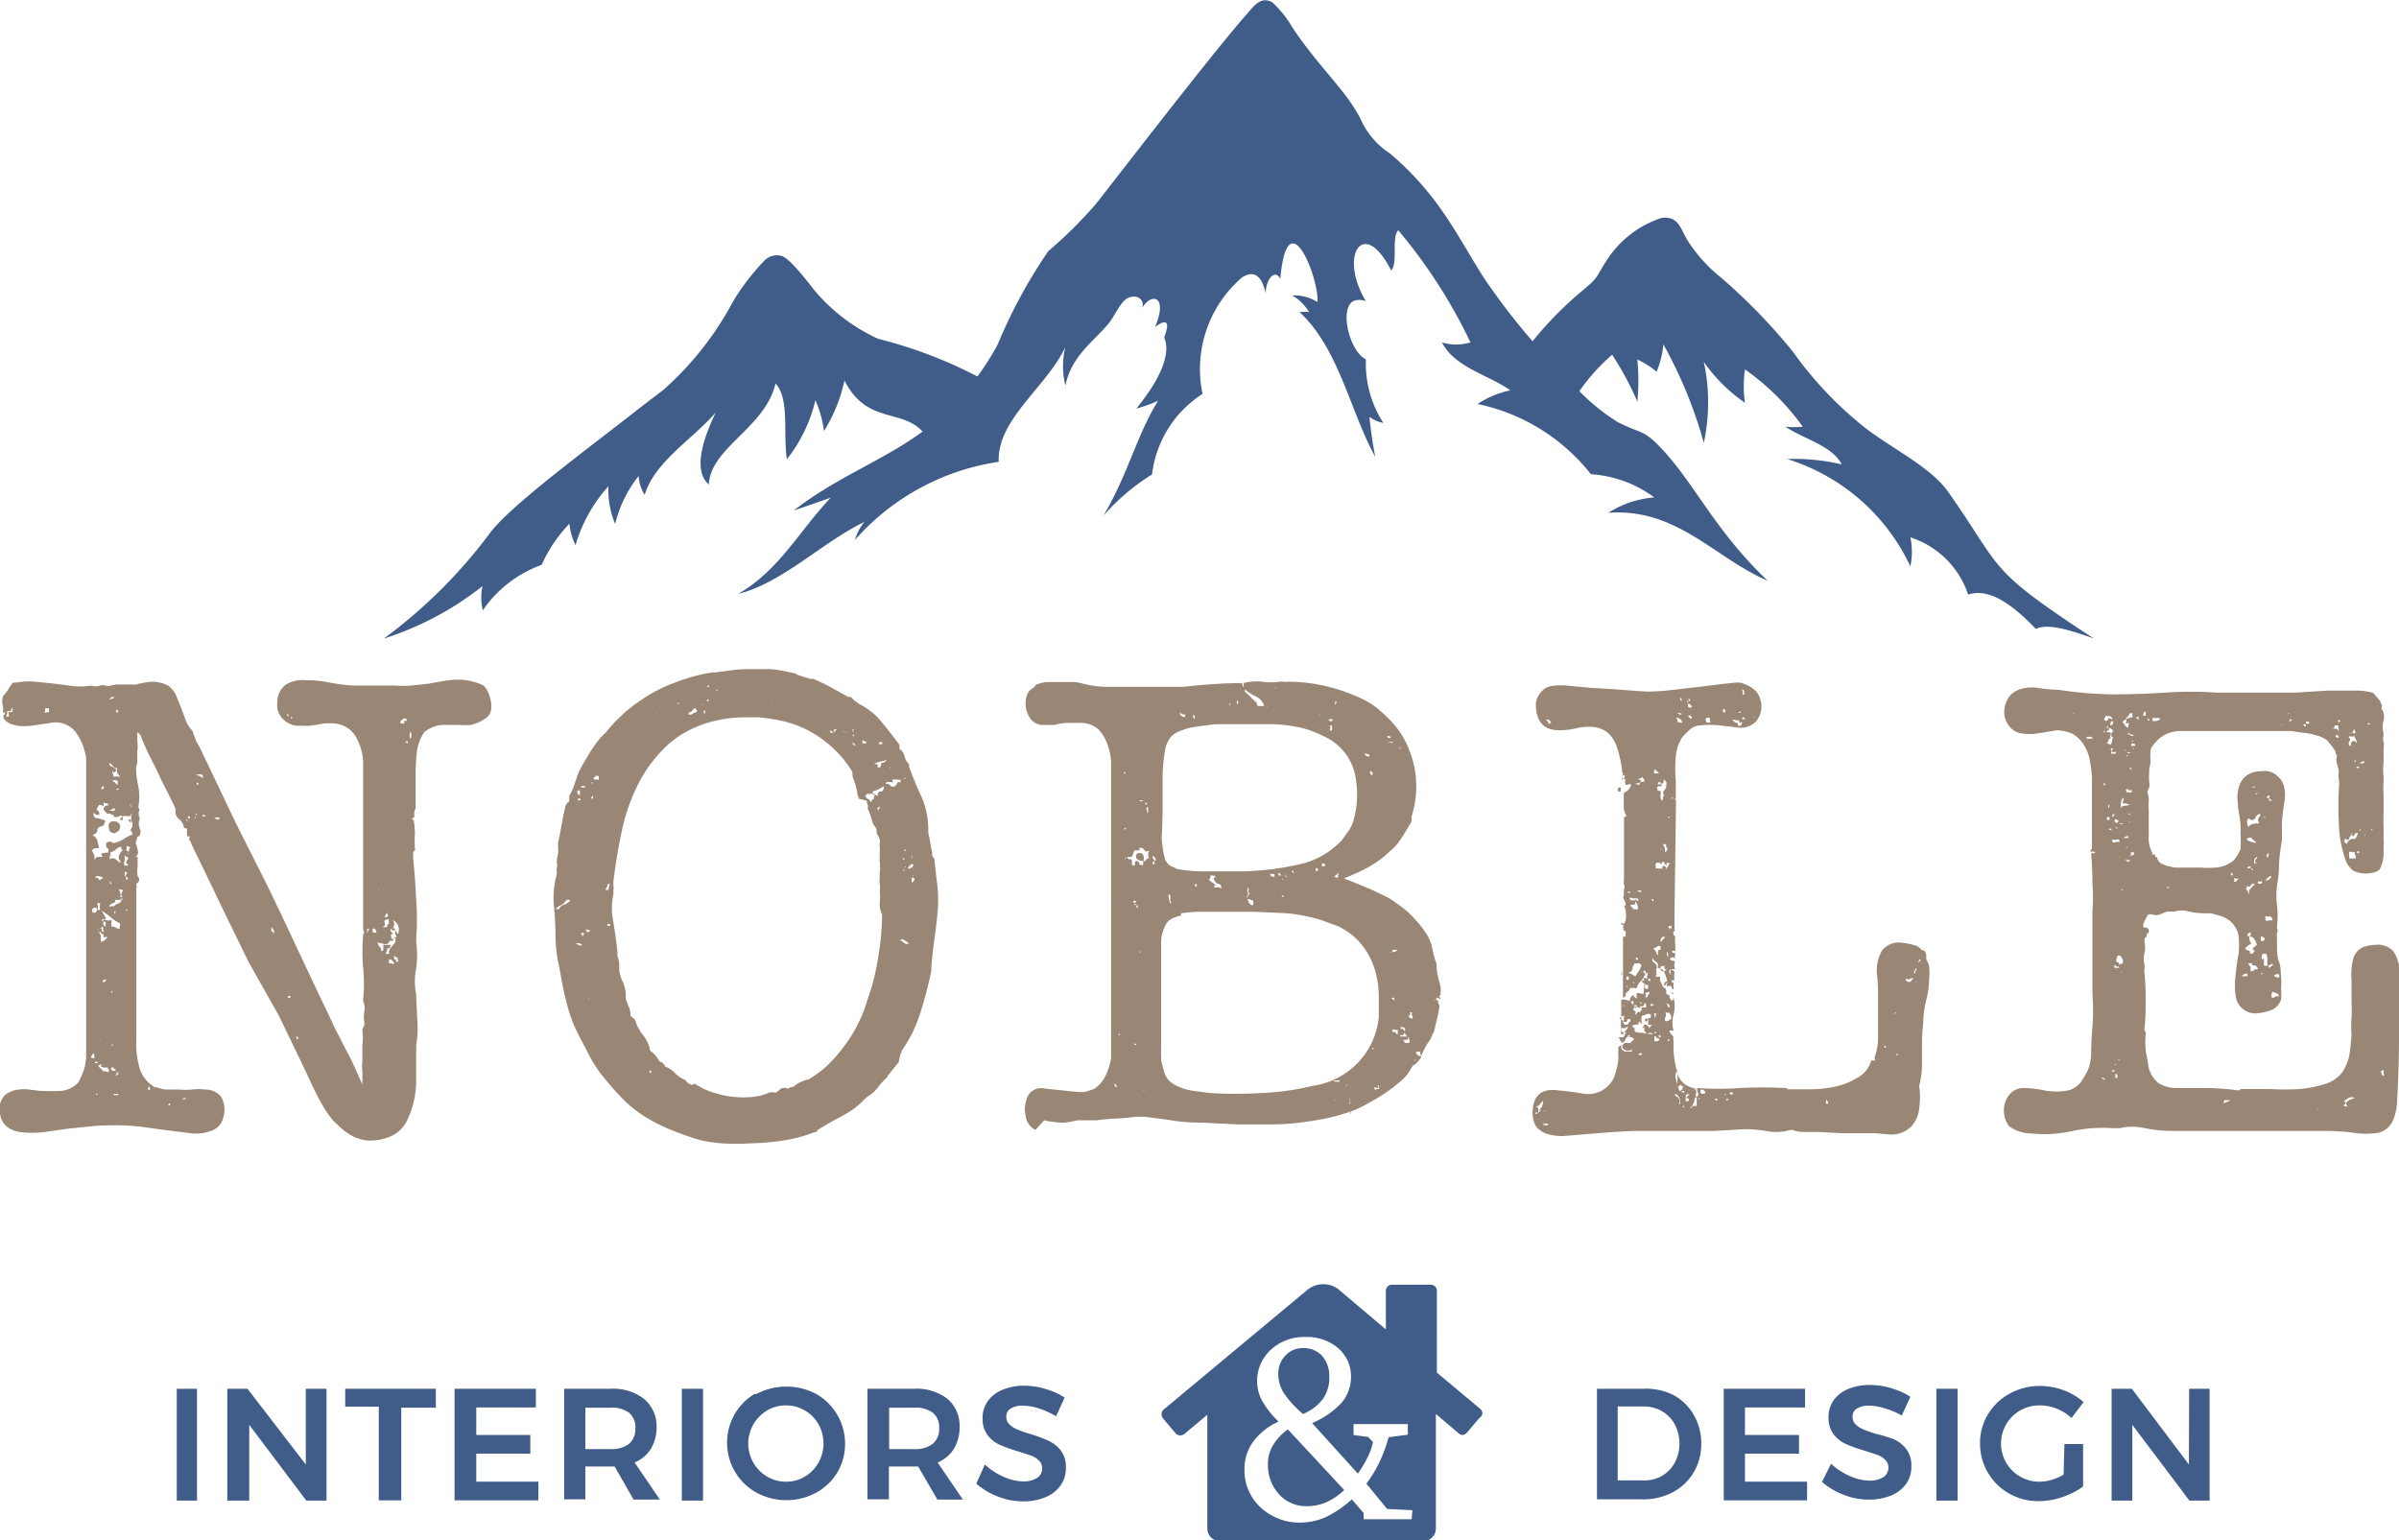 <svg xmlns="http://www.w3.org/2000/svg" viewBox="0 0 95 61"><defs><style>.cls-1{fill:#405c89;}.cls-2{fill:#998675;}</style></defs><title>NID_Logo_Mobile</title><g id="Layer_2" data-name="Layer 2"><g id="Layer_1-2" data-name="Layer 1"><g id="Layer_2-2" data-name="Layer 2"><g id="Layer_1-2-2" data-name="Layer 1-2"><path class="cls-1" d="M19.11,23.21a12.29,12.29,0,0,1-3.91,2.08,20,20,0,0,0,4.18-4.15c.72-1,3.4-3,5.49-4.62.47-.37.93-.72,1.4-1.08a12.58,12.58,0,0,0,2.77-3.52,9.28,9.28,0,0,1,1.23-1.6.7.7,0,0,1,.7-.18c.33.12,1,1,1.3,1.38a7.19,7.19,0,0,0,2.51,1.9,17.86,17.86,0,0,1,4.53,1.82l-2.42,2.39c-.8-1.71-2.43-.56-3.45-2.56a6.19,6.19,0,0,1-.81,2,4.44,4.44,0,0,0-.34-1.22,6,6,0,0,1-1.13,2.34c-.15-1,.11-2.43-.45-3-.42,1.77-2.57,2.53-2.64,4-.56-.49-.36-1.53.27-2.85-.94,1.08-2.42,1.95-2.81,3.26a1.57,1.57,0,0,1-.24-.75,4.92,4.92,0,0,0-.93,1.9,3.55,3.55,0,0,1-.27-1.49,6,6,0,0,0-1.3,2.33,2.42,2.42,0,0,1-.24-.85,5.63,5.63,0,0,0-1.1,1.63,4.79,4.79,0,0,0-2.33,1.8A2.06,2.06,0,0,1,19.11,23.21Z"/><path class="cls-1" d="M34.23,20.67c-1.66.8-3.27,2.43-5,2.85,1.63-.93,2.45-2.54,3.67-3.81l-1.47.51c1.91-1.49,4-2.13,5.67-3.58a10.57,10.57,0,0,0,2.41-3,20.15,20.15,0,0,1,2-3.69A18.25,18.25,0,0,0,43.38,8.1c.63-.79,4.54-5.89,6-7.55.25-.28.54-.72,1-.46a4.24,4.24,0,0,1,.8,1c.67,1,1.23,1.6,1.94,2.48a7.62,7.62,0,0,1,.73,1.08,3.17,3.17,0,0,0,1.21,1.44,11.94,11.94,0,0,1,2.17,2.44c.54.79,1,1.64,1.51,2.44a25.89,25.89,0,0,0,3.43,4.11,8,8,0,0,0,1.9,1.64c1,.51,1,.24,1.87,1.2C67.18,19.31,68,21.1,70,23c-2.1-.9-3.59-2.89-6.31-2.69a3.92,3.92,0,0,1,1.82-.61A4.74,4.74,0,0,0,63,18.78,7.72,7.72,0,0,0,58.51,16a3.69,3.69,0,0,1,1.3-.54c-.89-.63-2.18-.89-2.71-1.9a1.93,1.93,0,0,0,1.13,0,20.69,20.69,0,0,0-2.86-4.44c-.28.28,0,1.31-.28,1.59-1.09-2.15-2.1-.6-1,1.22a.65.65,0,0,0-.51,0c-.55.33-.13,2,.51,2.3a4.32,4.32,0,0,0,.69,2.52,1.37,1.37,0,0,1-.55-.24,15.9,15.9,0,0,0,.23,1.58c-1-1.8-1.43-4.28-3-5.73a1.67,1.67,0,0,1,.38,0,1.91,1.91,0,0,0-.67-.66,1.75,1.75,0,0,1,1,.26c.08-.9-1.18-4.15-1.47-.92-.21-.4-.57,0-.58.58-.18-.83-.55-.88-.94-.63a4.79,4.79,0,0,0-1.56,4.61,4.41,4.41,0,0,0-2,3.19,8.51,8.51,0,0,0-1.92,1.63c1-1.71,1.29-3.13,2.16-4.55a4.84,4.84,0,0,1-.86.31c1-1.23,1.37-2.2,1.1-2.82.29-.74,0-.68-.36-.41.54-1.28-.18-1.35-.51-.75.11-.37-.23-.54-.54-.41s-.53.69-.77,1c-.62.75-1.49,1.3-1.73,2.48a3.15,3.15,0,0,1,0-1.53c-.73,1.57-2.72,2.88-2.64,4.55a9.41,9.41,0,0,0-5.69,3.09A1.87,1.87,0,0,1,34.23,20.67Z"/><path class="cls-1" d="M62.28,15.9l-1.89-2a14.28,14.28,0,0,1,2.19-2.32c.83-.68.57-.58,1.12-1.38a4.07,4.07,0,0,1,2.1-1.57c.66-.08.74.4,1,.85A6.11,6.11,0,0,0,68.16,11,23.12,23.12,0,0,1,71,13.93a14.69,14.69,0,0,0,2.49,2.71c1.13,1,2.86,1.73,3.65,2.83,2.21,3.13,1.46,3,5.78,5.82-.93-.33-1.83-.62-2.3-.38-1.16-1.22-2-1.59-2.68-1.36a3.57,3.57,0,0,0-2.29-2.27,2.78,2.78,0,0,1,0,1.15,8,8,0,0,0-4.88-4.25,8.19,8.19,0,0,1,2.16.21c-.38-.74-1.49-1-2.23-1.49a3.69,3.69,0,0,0,.69,0,9.64,9.64,0,0,0-2.29-2.27,4.64,4.64,0,0,0,0,1.32,6.3,6.3,0,0,1-1.63-1.62,7.59,7.59,0,0,1,0,3.21,17.55,17.55,0,0,0-1.6-3.9,3.61,3.61,0,0,1-.27,1.08,3.34,3.34,0,0,0-.76-.48,9,9,0,0,1,0,1.67,11.8,11.8,0,0,0-1-1.86A7.64,7.64,0,0,0,62.28,15.9Z"/><path class="cls-1" d="M7,55H7.8v4.43H7Z"/><path class="cls-1" d="M12.11,55h.82v4.43h-.8l-2.26-3v3H9V55h.8L12.11,58Z"/><path class="cls-1" d="M13.67,55h3.59v.75H15.89v3.67H15V55.71H13.67Z"/><path class="cls-1" d="M18,55h3.22v.74H18.86v1.09H21v.74H18.86v1.11h2.46v.74H18Z"/><path class="cls-1" d="M25.09,59.39l-.75-1.31H23.18v1.3h-.84V55h1.84a2,2,0,0,1,1.32.4A1.4,1.4,0,0,1,26,56.48a1.67,1.67,0,0,1-.22.89,1.37,1.37,0,0,1-.65.55l1,1.47Zm-1.91-2h1a1.12,1.12,0,0,0,.73-.21.76.76,0,0,0,.25-.62.73.73,0,0,0-.25-.61,1.14,1.14,0,0,0-.73-.2h-1Z"/><path class="cls-1" d="M27,55h.84v4.43H27Z"/><path class="cls-1" d="M32.31,55.2a2.27,2.27,0,0,1,.87,3.08l0,0a2.25,2.25,0,0,1-.85.83,2.49,2.49,0,0,1-2.38,0,2.26,2.26,0,0,1-.08-3.9l.08,0A2.54,2.54,0,0,1,32.31,55.2Zm-1.93.66a1.52,1.52,0,0,0,0,2.62,1.44,1.44,0,0,0,.75.2,1.41,1.41,0,0,0,.74-.2,1.48,1.48,0,0,0,.54-.55,1.56,1.56,0,0,0,0-1.53,1.46,1.46,0,0,0-.54-.54,1.43,1.43,0,0,0-.74-.2,1.47,1.47,0,0,0-.76.2Z"/><path class="cls-1" d="M37.12,59.39l-.76-1.31H35.2v1.3h-.85V55H36.2a2,2,0,0,1,1.32.4A1.4,1.4,0,0,1,38,56.48a1.67,1.67,0,0,1-.22.89,1.37,1.37,0,0,1-.65.55l1,1.47Zm-1.91-2h1a1.12,1.12,0,0,0,.73-.21.76.76,0,0,0,.25-.62.73.73,0,0,0-.25-.61,1.14,1.14,0,0,0-.73-.2h-1Z"/><path class="cls-1" d="M41.14,55.78a2.09,2.09,0,0,0-.63-.11.88.88,0,0,0-.48.11.36.36,0,0,0-.18.32.42.42,0,0,0,.12.31,1,1,0,0,0,.31.2,4.81,4.81,0,0,0,.51.18,5.58,5.58,0,0,1,.73.27,1.31,1.31,0,0,1,.49.39,1.08,1.08,0,0,1,.2.68,1.17,1.17,0,0,1-.22.71,1.36,1.36,0,0,1-.6.46,2.25,2.25,0,0,1-.87.16,2.73,2.73,0,0,1-1-.19,2.86,2.86,0,0,1-.86-.51L39,58a2.58,2.58,0,0,0,.75.49,2,2,0,0,0,.77.18,1,1,0,0,0,.55-.14.45.45,0,0,0,.13-.62l-.05-.06a.91.91,0,0,0-.31-.2l-.52-.17a6,6,0,0,1-.73-.26,1.27,1.27,0,0,1-.48-.38,1.06,1.06,0,0,1-.2-.67,1.13,1.13,0,0,1,.2-.67,1.31,1.31,0,0,1,.59-.46,2.2,2.2,0,0,1,.86-.16,2.9,2.9,0,0,1,.85.13,2.86,2.86,0,0,1,.75.34l-.34.74A3.2,3.2,0,0,0,41.14,55.78Z"/><path class="cls-1" d="M66.25,55.24a2.06,2.06,0,0,1,.82.79,2.23,2.23,0,0,1,.3,1.14,2.19,2.19,0,0,1-.3,1.14,2.1,2.1,0,0,1-.83.79,2.49,2.49,0,0,1-1.2.28h-1.8V55h1.83A2.45,2.45,0,0,1,66.25,55.24Zm-.44,3.21a1.32,1.32,0,0,0,.51-.52,1.64,1.64,0,0,0,0-1.52,1.34,1.34,0,0,0-.52-.53,1.48,1.48,0,0,0-.74-.18h-1v2.93h1A1.43,1.43,0,0,0,65.82,58.45Z"/><path class="cls-1" d="M68.26,55h3.22v.74H69.1v1.09h2.14v.74H69.1v1.11h2.46v.74h-3.3Z"/><path class="cls-1" d="M74.65,55.78a2.09,2.09,0,0,0-.63-.11.88.88,0,0,0-.48.11.36.36,0,0,0-.18.32.42.42,0,0,0,.12.31,1,1,0,0,0,.31.2,4.81,4.81,0,0,0,.51.18A5.58,5.58,0,0,1,75,57a1.31,1.31,0,0,1,.49.39,1.08,1.08,0,0,1,.2.68,1.17,1.17,0,0,1-.21.7,1.36,1.36,0,0,1-.6.46,2.25,2.25,0,0,1-.87.16,2.73,2.73,0,0,1-1-.19,2.86,2.86,0,0,1-.86-.51l.36-.72a2.58,2.58,0,0,0,.75.49,2,2,0,0,0,.77.18,1,1,0,0,0,.55-.14.45.45,0,0,0,.13-.62l-.05-.06a.91.91,0,0,0-.31-.2l-.52-.17a6,6,0,0,1-.73-.26,1.27,1.27,0,0,1-.49-.39,1.06,1.06,0,0,1-.2-.67,1.13,1.13,0,0,1,.2-.67,1.31,1.31,0,0,1,.58-.45,2.2,2.2,0,0,1,.86-.16,2.9,2.9,0,0,1,.85.13,2.86,2.86,0,0,1,.75.34l-.34.74A3.2,3.2,0,0,0,74.65,55.78Z"/><path class="cls-1" d="M76.68,55h.84v4.43h-.84Z"/><path class="cls-1" d="M81.75,57.19h.74v1.68a3,3,0,0,1-.82.42,2.85,2.85,0,0,1-.93.16,2.34,2.34,0,0,1-1.18-.3,2.26,2.26,0,0,1-.84-.83,2.22,2.22,0,0,1-.31-1.15A2.16,2.16,0,0,1,78.73,56a2.27,2.27,0,0,1,.86-.81,2.45,2.45,0,0,1,1.2-.3,2.66,2.66,0,0,1,.93.17,2.47,2.47,0,0,1,.79.47l-.48.63a1.81,1.81,0,0,0-.58-.37,1.77,1.77,0,0,0-.66-.13A1.51,1.51,0,0,0,80,58.48a1.49,1.49,0,0,0,.77.2,1.68,1.68,0,0,0,.47-.07,2.09,2.09,0,0,0,.48-.21Z"/><path class="cls-1" d="M86.69,55h.81v4.43h-.8l-2.26-3v3h-.82V55h.8L86.68,58Z"/><path class="cls-1" d="M51.6,56a1.9,1.9,0,0,0,.79-.6,1.46,1.46,0,0,0,.25-.86,1.23,1.23,0,0,0-.28-.84,1,1,0,0,0-.76-.31.92.92,0,0,0-.7.3,1,1,0,0,0-.28.74,1.4,1.4,0,0,0,.22.74A4,4,0,0,0,51.6,56Z"/><path class="cls-1" d="M50.41,57.24a1.42,1.42,0,0,0-.2.74,1.71,1.71,0,0,0,.44,1.2,1.45,1.45,0,0,0,1.11.47,1.89,1.89,0,0,0,.77-.16,2.47,2.47,0,0,0,.7-.48L51,56.61A2.08,2.08,0,0,0,50.41,57.24Z"/><path class="cls-1" d="M58.62,55.8l-1.72-1.44V51.13a.24.24,0,0,0-.23-.25H55.13a.24.24,0,0,0-.25.23s0,0,0,0v1.54L53,51.06a1,1,0,0,0-1.2,0L46.11,55.8A.23.23,0,0,0,46,56a.26.26,0,0,0,.06.18l.49.58a.27.27,0,0,0,.16.09.29.29,0,0,0,.19-.06l.91-.76v4.5a.51.51,0,0,0,.5.51h8.05a.51.51,0,0,0,.5-.51V56l.91.77a.24.24,0,0,0,.16.06h0a.27.27,0,0,0,.16-.09l.49-.58A.26.26,0,0,0,58.7,56,.23.23,0,0,0,58.62,55.8Zm-2.72,4.37H54v-.25l-.47-.54a4.27,4.27,0,0,1-1,.69,2.49,2.49,0,0,1-1,.23,2.26,2.26,0,0,1-1.61-.6,2,2,0,0,1-.64-1.5,1.83,1.83,0,0,1,.35-1.11,2.55,2.55,0,0,1,1-.79,3.66,3.66,0,0,1-.66-.84,1.67,1.67,0,0,1,.35-2,1.94,1.94,0,0,1,1.37-.51,1.89,1.89,0,0,1,1.31.45,1.46,1.46,0,0,1,.5,1.14,1.6,1.6,0,0,1-.36,1,3.38,3.38,0,0,1-1.18.82l1.81,2a4.69,4.69,0,0,0,.4-.67,2.41,2.41,0,0,0,.2-.58l-.19-.2-.58-.08V56.4h2.15v.42l-.76.1a6.11,6.11,0,0,1-.37,1,5.29,5.29,0,0,1-.51.84l.82,1,1,.05Z"/><path class="cls-2" d="M4.29,31.9c0-.05,0-.08-.07-.08a.16.16,0,0,1-.12-.05.2.2,0,0,0,0,.08.2.2,0,0,1,0,.08L4,31.88s0,0-.08,0L3.85,32l-.05.11s0,0,0,0,0-.05,0-.05a.18.18,0,0,1,.13.21q-.11,0-.13,0l-.08-.08a.16.16,0,0,0,.07.21h.06l.31.09q0,.21-.16.24t-.15.21A.49.49,0,0,1,3.8,33a.5.5,0,0,0-.13.09.28.28,0,0,1,.18.2,3,3,0,0,1,.07.3c-.09,0-.14,0-.16,0l-.13.08a1.1,1.1,0,0,1,.09.18.23.23,0,0,1,0,.2l.12-.11s.1,0,.18,0,0-.06,0-.08,0,0,0-.08a.11.11,0,0,0,.11,0,.18.18,0,0,1,.13,0q.08-.13,0-.18t-.05-.21a.19.19,0,0,1,.27,0l0,0a1.13,1.13,0,0,0,.45-.18,1.19,1.19,0,0,1,.39-.18c.07,0,.11.08.11.12a.41.41,0,0,1-.05.18v.08a1.41,1.41,0,0,1,.08.29.21.21,0,0,1-.11.24s0,0,.05,0,.05,0,.05,0,0,.27,0,.38a1.2,1.2,0,0,0,0,.38A.18.18,0,0,1,5.4,35v.05a.16.16,0,0,1,0,.11v.05a.08.08,0,0,0,0,.05q0,.45,0,.72v3.27q0,.63,0,1.16t0,.79a3.37,3.37,0,0,0,.16,1.2,1.28,1.28,0,0,0,.47.59l.09.07.09,0a1.07,1.07,0,0,0,.46.09H7.1a2.94,2.94,0,0,0,.51,0,2,2,0,0,1,.51,0,.8.8,0,0,1,.64.29,1.08,1.08,0,0,1,.07.86.72.72,0,0,1-.51.5,1.71,1.71,0,0,1-.77.08q-.92-.11-1.69-.22a8.63,8.63,0,0,0-1.59-.09,6.35,6.35,0,0,0-.79.05l-.79.08-.84.12a3.74,3.74,0,0,1-1.14,0,1.05,1.05,0,0,1-.46-.22A.79.79,0,0,1,0,44.09a.76.76,0,0,1,.2-.72,1,1,0,0,1,.54-.22,1.6,1.6,0,0,1,.41,0l.41.05a8.49,8.49,0,0,0,.89,0,1.07,1.07,0,0,0,.65-.33,2.19,2.19,0,0,0,.14-.29,3.25,3.25,0,0,0,.12-.34,2.23,2.23,0,0,0,.05-.37q0-.18,0-1t0-1.86V30.85q0-.26,0-.49c0-.15,0-.26,0-.33A2.28,2.28,0,0,0,3,29a1,1,0,0,0-1-.37l-.54.08a2.77,2.77,0,0,1-.52.05,1.51,1.51,0,0,1-.46-.07.64.64,0,0,1-.34-.25c0-.05,0-.09,0-.11a.2.2,0,0,0,.07-.11s-.05,0-.05,0,0,0-.05,0a.57.57,0,0,0,0-.28.52.52,0,0,1,0-.31.08.08,0,0,1,0-.05l.05-.05a1.8,1.8,0,0,0,.18-.25,1.79,1.79,0,0,1,.18-.25.11.11,0,0,0,.08,0H.68A2.46,2.46,0,0,1,1.4,27l.7.07.7.09a2.37,2.37,0,0,0,.72,0h.13a.42.42,0,0,0,.28,0,.42.42,0,0,1,.28,0,.21.21,0,0,0,.13,0l.24-.05.24,0h0l.07,0,.07,0a.13.13,0,0,1,.09,0h.22a.15.15,0,0,0,.11,0A3.33,3.33,0,0,1,6,27a1.37,1.37,0,0,1,.67.16,1,1,0,0,1,.31.4q.1.24.2.49l.18.49a1.2,1.2,0,0,0,.28.42s0,0,0,0,0,0,0,0a.07.07,0,0,0,0,.05l.05.13.05.11a.18.18,0,0,0,.05.13l.05.09.05.09.55,1.15.92,1.93L10.55,35q.59,1.21,1.1,2.31l.91,1.93.55,1.15c.07.16.16.36.28.58s.23.46.36.7.24.47.34.7l.26.58h0c0-.14,0-.31,0-.51a1.48,1.48,0,0,1,0-.41V42a0,0,0,0,1,0,0h0q0-.29,0-.61a1.88,1.88,0,0,0,0-.55v-.08l.08-.16v-.11a1.27,1.27,0,0,1,0-.45.71.71,0,0,0-.05-.4.07.07,0,0,1,0-.05v0a6.13,6.13,0,0,0,0-1.26,7.72,7.72,0,0,1,0-1.28c0-.07,0-.1.05-.08a.85.85,0,0,1-.05-.21V33.75q0-.95,0-1.89t0-1.57a2.17,2.17,0,0,0-.23-1,1.08,1.08,0,0,0-.84-.63,2,2,0,0,0-.52,0l-.5.08a1.15,1.15,0,0,1-.26,0h-.31a.93.93,0,0,1-.54-.29.76.76,0,0,1-.2-.61.87.87,0,0,1,.33-.72,1.25,1.25,0,0,1,.8-.18,4.17,4.17,0,0,1,.87.08,8.1,8.1,0,0,0,1,.13h.31l.46,0h.91a4.35,4.35,0,0,0,.63,0l.66-.07.75-.13a2.56,2.56,0,0,1,.83,0,2.6,2.6,0,0,1,.54.16q.25.11.36.63t-.22.72a1.63,1.63,0,0,1-.56.25,3,3,0,0,1-.46,0h-.52a1.24,1.24,0,0,0-.87.29,1.84,1.84,0,0,0-.29.74,8.89,8.89,0,0,0-.05,1v1.21l0,.05-.05.13a.59.59,0,0,0,0,.18.08.08,0,0,1-.05.08.08.08,0,0,0-.05.08c0,.05,0,.07,0,0s0,0,.07,0a3.45,3.45,0,0,1,.05.55,4.65,4.65,0,0,0,0,.58.09.09,0,0,1,0,.08.19.19,0,0,0-.07.08V34q.08.77.12,1.6a10.26,10.26,0,0,1,0,1.57v.13a3.89,3.89,0,0,1,0,1.06,2.39,2.39,0,0,0,0,1v.11l.05,1a4.14,4.14,0,0,1-.05.94v1.35a3.67,3.67,0,0,1-.13,1,3.26,3.26,0,0,1-.28.71,1.32,1.32,0,0,1-.75.59,2,2,0,0,1-.74.11,1.62,1.62,0,0,1-.56-.15,2,2,0,0,1-.45-.29l-.36-.33a4.19,4.19,0,0,1-.41-.58,7.11,7.11,0,0,1-.38-.72l-.51-1.08-.88-1.82L9.84,38.09,8.82,36,8,34.29l-.42-.86a.48.48,0,0,0-.07-.15.08.08,0,0,1,0-.11h0l0-.05-.05,0-.05,0a1.39,1.39,0,0,1,0-.32s0,0,0,0a.06.06,0,0,1-.07,0,0,0,0,0,1-.05,0h0a.54.54,0,0,0-.2-.36.38.38,0,0,1-.14-.36v-.05c-.05-.12-.14-.3-.26-.54s-.25-.49-.37-.75-.25-.51-.37-.75a5.52,5.52,0,0,1-.26-.57,1.39,1.39,0,0,1-.08-.18A.36.36,0,0,0,5.44,29s0,0,0,0,0,0,0,0,0,.19,0,.36a1.67,1.67,0,0,1,0,.38.11.11,0,0,0,0,.08,1.75,1.75,0,0,0,0,.29.71.71,0,0,1-.05.26s0,0,0,.08q0,.32.09.7a2.28,2.28,0,0,1,0,.8s0,.05.05.11,0,0,0,0,0,0,0,0a.34.34,0,0,0,0,.32v.08a.42.42,0,0,0,0,.33.35.35,0,0,1,0,.3A.17.17,0,0,1,5.24,33a.33.33,0,0,0-.08-.13c.09-.12.11-.22.07-.3a.4.4,0,0,1,0-.33s-.05,0-.05,0a.11.11,0,0,1,0,.08l-.22,0a.23.23,0,0,0-.18.05l.08,0s0,0,0,.11,0,0,0,0,0,0-.05,0-.08,0,0-.13-.12,0-.16,0a.09.09,0,0,1-.1,0c-.05,0-.07,0-.05,0a.13.13,0,0,0,0-.07.31.31,0,0,1-.13-.05.21.21,0,0,0-.13,0,.41.41,0,0,0-.11-.12.1.1,0,0,1,0-.14h0a.13.13,0,0,1,.11-.07A.14.14,0,0,1,4.29,31.9ZM.43,28.16s0,0-.07,0l-.09,0a.12.12,0,0,1,0,.13.06.06,0,0,0,0,.09l0,0c.07,0,.1,0,.08-.07a.14.14,0,0,1,0-.12.2.2,0,0,0,.13,0c.05-.09,0-.15,0-.18s0,0,0,0S.44,28.13.43,28.16Zm1.34.05a.06.06,0,0,0,.07,0s0,0,.09,0a.28.28,0,0,0,0-.16H1.79A.55.55,0,0,1,1.77,28.21Zm.39,16.25s0,0,0,0a0,0,0,0,0,0-.05h0s0,.05,0,.05Zm1.42-2.9s.05,0,.05,0H3.58Zm.05.34s.05,0,.05,0,0,0,.05,0,0,0,0-.13-.06,0-.07,0l-.06.08Zm.05-5.76q.16.05.16-.16a.11.11,0,0,0-.16,0A.11.11,0,0,0,3.68,36.14Zm.08-1.37a.12.12,0,0,1,.11,0l.08.09A.2.2,0,0,1,4,34.83l.09-.08-.18-.05a.13.13,0,0,0-.16.08h0Zm.13,7.28s-.06,0-.07,0H3.76a0,0,0,0,0,0,.05h0a.11.11,0,0,0,.08,0Zm-.08,1.26v.05s.05,0,.05,0,0-.05,0-.05a0,0,0,0,1,0,0,0,0,0,0,1,0,0h0Zm.05-6.46.07-.08s0,0,.07,0,0,.11.05.12a.11.11,0,0,0,.11,0c-.05,0-.08,0-.08-.08a.24.24,0,0,0,0-.11l-.16.08a.08.08,0,0,0,0,.15Zm0,4.35a.07.07,0,0,1,.09,0s0,0,0,0,0,0,0,0a.06.06,0,0,0,0-.07s0,.05,0,.05,0,0,0,.07Zm0,.95a.46.46,0,0,0,.12.16.59.59,0,0,1,.12.13.11.11,0,0,1,.12,0,.07.07,0,0,0,.09,0q0-.08,0-.08s0,0-.05-.08a.11.11,0,0,0-.08,0s0,0-.08,0A.18.18,0,0,0,4,42.25s0-.05,0-.11a.15.15,0,0,0,.11,0c-.05,0-.09,0-.12,0a.16.16,0,0,1-.12.06Zm0-6.33a.3.3,0,0,1,0,.21.15.15,0,0,0,.11,0,.48.48,0,0,1,0-.26.15.15,0,0,0-.11,0ZM4,37.3a.33.33,0,0,0,.16-.08l.11-.11H4.17a.06.06,0,0,1-.07,0V37S4,37,4,36.94s-.06,0-.09,0a.17.17,0,0,1,.08.15Zm0-3.17H4a0,0,0,0,1,0,0s0,0,0,0Zm0-2.88c.07,0,.11,0,.11-.08s-.11,0-.11.1Zm.05,9.4s.05,0,.05,0a0,0,0,0,0,0-.05h0s0,0,0,0S4.08,40.63,4.1,40.66Zm.16-4.3a.11.11,0,0,1-.11.05c-.05,0-.07,0-.05.11q.05-.13.14-.08a.25.25,0,0,0,.22,0,.22.22,0,0,1,0,.13.81.81,0,0,0,0,.13.42.42,0,0,1,.18.05.39.39,0,0,0,.16.05.11.11,0,0,1,0-.11.23.23,0,0,0,0-.11,1.89,1.89,0,0,1-.39-.26,1.74,1.74,0,0,0-.34-.24,2.72,2.72,0,0,1,.16.27Zm-.16.29a.06.06,0,0,1,.07,0,.12.12,0,0,0,.07.07,0,0,0,0,1,0,0h0a.14.14,0,0,1,0-.13c0-.05,0-.08-.07-.08s0,.08-.05.14Zm0,2.24a.12.12,0,0,0,.11,0l.05-.09q-.16,0-.16.14Zm0-4.68s0,0,.08,0-.08,0-.08,0Zm0,6.94c0,.07,0,.08,0,0s0-.05,0,0ZM4.52,30.6s-.05,0-.05,0a.09.09,0,0,0,0-.07.09.09,0,0,0,0,.12h0a.09.09,0,0,1,0,.12h0a.53.53,0,0,1,.29,0l-.11-.15a.23.23,0,0,1,0-.2.2.2,0,0,1-.18-.08.48.48,0,0,0-.13-.13s0,.05,0,.05,0,0,0,.05l.2.11c.07.05.09.1,0,.15Zm.24,2.11a.27.27,0,0,1-.07.2L4.55,33q-.24,0-.24-.24a.18.18,0,0,1,.11-.23h.07a.24.24,0,0,1,.27.17Zm-.18,2.85q0,.18-.09.21a.24.24,0,0,0-.18.13h.08a.11.11,0,0,1,.11,0,.62.62,0,0,1,.21-.13.13.13,0,0,0,.09-.15v0s0,0,.05,0,0,0,0-.05a0,0,0,0,0,0,0h0l-.11.07s-.08,0-.16,0Zm-.24-1.69s0,.06,0,.08a.11.11,0,0,1,0,.08.21.21,0,0,1,.24,0l.18.15,0-.11A.09.09,0,0,1,4.7,34a.41.41,0,0,1,.18-.34c-.05,0-.08,0-.08-.13a.4.4,0,0,0-.21.11.4.4,0,0,1-.21.11.21.21,0,0,0,0,.12.09.09,0,0,1,0,.09s0,0,0-.05,0,0,0,0Zm0-6.25s0,.05,0,.05,0,0,0,.05a.15.15,0,0,1,.11-.05s.06,0,.08-.08a.09.09,0,0,1-.11,0,.11.11,0,0,1-.14.07h0Zm0,1.48h.05s0,0,0,0,0,0,0,0,0,0,0,0,0,0-.05,0Zm0,3a.54.54,0,0,0,.21,0q0-.13-.07-.08a.32.32,0,0,1-.15.07ZM4.42,35s0,0-.05-.08,0,.09,0,.09Zm-.05,4.3a.09.09,0,0,0,.08,0,0,0,0,0,0,0-.07c-.06.07-.08.1-.08.12Zm0,2.11c.07,0,.11,0,.11-.05a.15.15,0,0,0-.11.07Zm.08,1a.06.06,0,0,1,0,0,.05.05,0,0,0,0,0c.07,0,.11,0,.13-.05s-.11,0-.08-.08H4.4a0,0,0,0,0,0,.06h0Zm0-6.2c.09,0,.13-.07.13-.11s-.05,0-.05,0,0,0,0,0a0,0,0,0,1,0,.07.06.06,0,0,0,0,.08Zm.21-5.12a.18.18,0,0,1,0-.08.18.18,0,0,0,0-.08.18.18,0,0,0-.21,0l.09.05.09.09ZM4.5,43.37s0,0,.09,0,.08,0,.09,0,0,0,0-.05l-.13,0c-.05,0-.07,0,0,.08Zm.08-8.65s-.05,0-.05,0,0,0,0,0Zm0-6.52a.07.07,0,0,0,.09,0s0,0,0-.07,0,0-.05,0-.05,0,0,.05Zm0,6.78,0,0c0-.05,0-.07,0-.05Zm0,7.6c.05,0,.08,0,.08,0a.08.08,0,0,1,.05-.08l-.08-.05a.05.05,0,0,0-.07,0h0c.05,0,.08,0,.09,0s0,.07-.07.11Zm0-11.3H4.7s0-.05-.05-.05Zm0-1.56s0,0,0,0h0s0,0,0,0Zm0,12.92h.05S4.74,42.61,4.7,42.64Zm.13-7.41.05.12a.29.29,0,0,1,0,.18l.08,0s.05,0,.05,0-.11,0-.08-.13.08-.13.13-.13a.12.12,0,0,1,0-.09s0,0,0,0,0,.09,0,.11A.14.14,0,0,1,4.83,35.23Zm0,.9c0,.09,0,.1,0,0s0-.08,0,0Zm0-1.8s0,0,0,0,0,0,0,0ZM5,34.28s0,0,.08,0A.09.09,0,0,0,5,34.2s0,0,0-.08A.48.48,0,0,1,5.09,34s-.05-.07-.16-.11a.7.7,0,0,1,0,.22.24.24,0,0,0,0,.17Zm0,.34a.06.06,0,0,1,.07-.05l-.13-.05v.18A.12.12,0,0,0,5,34.62Zm0,1.45s.06,0,.07,0S5,36,5,36s0,0,0,0,0,0,0,0Zm.11-2.35c0-.05,0-.08,0-.09a.15.15,0,0,0,.05-.07A.4.4,0,0,0,5,33.51a.14.14,0,0,1,0,.12s0,.08.09.09ZM5,33.85s0,0,.08-.05-.07,0-.07.06Zm.08.95s0,0,0,0,0,0,0,0,0,0-.08-.08,0,.06,0,.07,0,0,0,.07Zm0-2.35c.07,0,.11,0,.11.08s-.1,0-.1-.08Zm.13-.5s0,0-.05-.08,0,.1.06.08Zm.72,11.21a.1.1,0,0,0,0-.09s0-.06-.07,0a.15.15,0,0,1,0,.11s0,0,0,0Zm.73-12.94s0,0,0,0,0,0,0,0a0,0,0,0,0,0,.07S6.6,30.25,6.62,30.22Zm0,13.56a.07.07,0,0,0,.08-.08s-.05,0-.05,0a.08.08,0,0,1,0,0Zm.6-.25s0,0,.07,0,0-.05,0-.05,0,0,0,0S7.21,43.5,7.22,43.54Zm.18-11a.07.07,0,0,0-.06-.08h0s0,.05,0,.05l.06,0Zm.08-.11a.11.11,0,0,0-.05-.11c-.07.07,0,.11.06.11ZM7.56,31a0,0,0,0,1-.07,0s0,0,0,0,.11,0,.11,0Zm.11,1.11s0,0,0,0,0,0,0,0a0,0,0,0,0,0,0h0s0,0,.06,0Zm0-1.48.16.08A.34.34,0,0,1,8,30.8c.05,0,.06-.07,0-.11s0-.08,0-.13a0,0,0,0,1-.05,0H8a0,0,0,0,0,0-.05h0c0,.11,0,.16-.07.16l-.17,0Zm0,1.82a.08.08,0,0,1,.07-.05s0,0,0-.05S7.68,32.44,7.69,32.46Zm.05-.18H7.8v-.05s0,0,0,0,0,0,0,0a.08.08,0,0,1,0,0Zm.13-1.16V31s0,0-.05,0a.08.08,0,0,0,0,.08s0,0,.06,0ZM8,32.33s.07,0,.16,0c-.09-.08-.14-.08-.15,0Zm.5.08.12.05s.07,0,.07-.08a.15.15,0,0,0-.11,0c-.05,0-.08,0-.08,0Zm2.2,4.48a.06.06,0,0,1,.08,0,.2.2,0,0,0,.08.07.33.33,0,0,0-.11-.24s0,.06,0,.08a.09.09,0,0,0,0,.07Zm.18-.61s0,0,0,0,0,0,0,0Zm.55-7.91c0-.05,0-.08-.05-.08s0,.05,0,.05,0,0,0,0Zm.08,11.08s-.05,0-.05,0,0,0-.05,0a.06.06,0,0,0,0,.07.07.07,0,0,0,.07,0Zm0-11h.08s0-.05-.08-.05Zm.18,11.63a0,0,0,0,1,.05,0s0,0,0,0h0s0,0,0,0,0,0,0,0Zm0,1.08h.11c0-.07,0-.11-.05-.11s0,.05,0,.05,0,0,0,.06ZM13,41.14a0,0,0,0,0,0-.07s-.05,0-.05,0,0,0,0,0,0,0,.05,0Zm1.57-4.22s0-.06,0-.07a.14.14,0,0,0,.05-.07h-.08s0,.06,0,.08,0,0,0,.06Zm.18-.11c0,.09,0,.13.11.13s0-.15-.05-.18,0,0,0,0,0,0,0,0Zm.13-.66v.05s0,0,0,0Zm.08-.84H15c0-.07,0-.11,0-.11a.15.15,0,0,0,0,.11Zm0,2a.23.23,0,0,0,.07.18.23.23,0,0,1,.07.18.08.08,0,0,0,.08-.05.54.54,0,0,0,0-.11.28.28,0,0,1,0-.09s.05,0,.11,0,.06,0,.08,0,0,0,.08,0,0,0,0,.07-.06.07-.13.07a.11.11,0,0,1,0,.11l-.05.11s.06,0,.07,0,0,0,.07,0a.3.3,0,0,1,.07-.25l.18-.22s0,0,0-.11,0-.11-.07-.05,0,.07,0,.09a.12.12,0,0,1-.14,0q-.08.18-.21.15L15,37.34Zm.2-.82c.05,0,.08,0,.08.13s0,.05,0,.05a.14.14,0,0,0-.09.05s.06,0,.07,0,0,0,.07,0,0-.1.11-.13l0-.08a.16.16,0,0,1,0-.11Q15.21,36.42,15.21,36.52Zm.08-.16a.18.18,0,0,0,.13-.05.48.48,0,0,0-.05-.13s-.05.06-.09.19Zm.16,1.82c.07,0,.11,0,.11,0s0,.06.11,0l-.11-.13a.08.08,0,0,0-.11,0h0s0,0,0,.08ZM15.55,37c-.07,0-.09,0-.05.13s.08,0,.08,0,0,.06.08,0,0-.08,0-.12-.05-.09,0-.15-.11,0-.12,0a.12.12,0,0,0-.07-.08c0,.05,0,.09,0,.11a.18.18,0,0,1,.08.08Zm-.05-.24h.13a.32.32,0,0,0,.05.13l.08.11a.49.49,0,0,0,0-.36.42.42,0,0,0-.21-.2.24.24,0,0,1,0,.32ZM15.68,38c0,.06,0,.09.07.09s0-.06,0-.07,0,0,0-.07-.16,0-.11-.13h0l-.05.05a.1.1,0,0,1,0,.12Zm.18-.59s0,0,0,0,0,0-.06,0ZM16,28.66s0,0,0,0,0,0,0,0a.23.23,0,0,0,0-.11s0,0,.08,0,0-.15-.11-.08-.12.13-.11.18Zm.11.76a.24.24,0,0,1,0,.18s0,0,0,0,0,0,0,0a.1.1,0,0,1,0-.12l.05-.12a0,0,0,0,0-.07,0,.07.07,0,0,1-.09,0Zm.16-.16a.59.59,0,0,0,0-.29.2.2,0,0,0-.05.15.17.17,0,0,0,.05.14Z"/><path class="cls-2" d="M29.5,26.5q.63,0,1,0a5.32,5.32,0,0,1,.92.16c.07,0,.11,0,.11.05l.28.09.3.09a.16.16,0,0,1,.11,0,7.37,7.37,0,0,1,.7.34l.67.37.05,0,.05,0,.09.09.09.09s.05,0,.11.08a2.65,2.65,0,0,1,.92.72q.37.45.72.92c0,.05,0,.09,0,.11v.05a.45.45,0,0,1,.2.29.62.62,0,0,0,.18.32.07.07,0,0,0,0,.05v.05a0,0,0,0,0,0,0h0q.21.58.47,1.14a3.27,3.27,0,0,1,.29,1.29.53.53,0,0,0,0,.09.6.6,0,0,1,0,.09,3.75,3.75,0,0,1,.08.41,2.64,2.64,0,0,0,.08.38A.21.21,0,0,0,37,34,.22.22,0,0,1,37,34q.05.53.12,1.07a5.59,5.59,0,0,1,0,1.15q-.05.5-.12,1t-.12,1.06a.54.54,0,0,1,0,.09.54.54,0,0,0,0,.09,16.72,16.72,0,0,1-.46,1.73,5.33,5.33,0,0,1-.67,1.36.15.15,0,0,0-.05.11l-.05.12L35.6,42s0,0,0,0,0,0,0,0a.08.08,0,0,0,0,.05l-.2.25-.2.25-.05.05a.08.08,0,0,0,0,.05,3,3,0,0,0-.39.42,1.39,1.39,0,0,1-.42.37l-.09.08a3.32,3.32,0,0,1-.89.67q-.53.28-1,.57c0,.05,0,.08-.11.08a5.52,5.52,0,0,1-1.19.32,9.78,9.78,0,0,1-1.31.12,10.13,10.13,0,0,1-1.18,0,6.1,6.1,0,0,1-.85-.13,10.77,10.77,0,0,1-1.09-.38,6.55,6.55,0,0,1-1-.49,4.8,4.8,0,0,1-.93-.72q-.41-.41-.88-1a4.75,4.75,0,0,1-.48-.75L22.92,41a5.44,5.44,0,0,1-.45-1.16q-.16-.61-.24-1.08t-.14-.72a6.69,6.69,0,0,1-.09-.86q0-.66-.07-1.35a3.54,3.54,0,0,1,.12-1.21v-.12a.18.18,0,0,1,0-.13.43.43,0,0,0,0-.21.12.12,0,0,1,0-.05.12.12,0,0,0,0-.05l.05-.26a1.5,1.5,0,0,0,0-.29v-.13q.08-.37.14-.72t.14-.67a.18.18,0,0,1,.05-.13.16.16,0,0,1,.11-.11s0-.07,0-.09a.16.16,0,0,0,0-.09v-.05a2,2,0,0,0,.21-.46q.08-.25.18-.51.31-.58.56-.95T24,29a5.48,5.48,0,0,1,.39-.45l.39-.37a8,8,0,0,1,.94-.67A6.09,6.09,0,0,1,26.82,27a7,7,0,0,1,.68-.22,6,6,0,0,1,.72-.15h.11l.54-.07A4.93,4.93,0,0,1,29.5,26.5ZM22,36s.06,0,.07,0,0,0,.07,0a.32.32,0,0,1,.21-.18.42.42,0,0,0,.24-.18c-.09,0-.14,0-.16,0a.52.52,0,0,1-.2.2A.78.78,0,0,0,22,36Zm.34-.74a0,0,0,0,0,.05,0h0a0,0,0,0,0-.05.05Zm.13-2.61s0,0,0,0,0,0,0,0Zm.39-1.32q0,.16.11.16a.18.18,0,0,1,0-.12s0-.07,0-.07a.08.08,0,0,1-.06,0Zm0,.37s.05,0,.05,0,0,0,.05,0,0-.1,0-.09-.07,0-.07.06Zm.18,5.76c0-.07-.06-.11-.18-.11s.06.1.18.1ZM23,36.95s0,.05.08.11,0-.05,0-.05l.05,0c0-.09-.08-.09-.15,0Zm0-5.76h.16s0-.06,0-.07,0,0,0,0a.12.12,0,0,1-.12,0s-.05,0,0,.1Zm.34,5.64c-.07,0-.11,0-.11,0a0,0,0,0,0,0-.05h0a.08.08,0,0,0,0,.11.1.1,0,0,0,.12,0Zm-.11-5.78s0,0,0,0,0,0,0,0Zm0,8.52a0,0,0,0,0,.07,0,.06.06,0,0,0,0-.08s0,.05,0,.05,0,0,0,.05ZM23.38,31a.08.08,0,0,0,.11,0,.16.16,0,0,0-.1,0Zm0,.63c.07,0,.11,0,.11-.08s-.1.06-.1.08Zm.13.69s.06,0,.07,0,0,0,.07,0v0s0,0,0,0,0,0,0,0,0,0-.05,0,0,0,0,.07Zm.08-1.45s0,0,.05,0a.05.05,0,0,0,.07,0h0a0,0,0,0,1,0-.07,0,0,0,0,0,0-.07s-.06,0-.07,0h-.07s0,.06-.05.07,0,0,0,.07Zm.16.66s-.05,0-.05,0,.06,0,.06,0ZM24,35.25c.07,0,.11,0,.11-.09a.27.27,0,0,1,.05-.15s-.05,0-.05,0,0,0-.05,0a.23.23,0,0,1-.05.15.08.08,0,0,0,0,.11h0Zm0,1.42.09,0s0,0,.07,0V36.6s-.05,0-.05,0,0,0-.05,0a.06.06,0,0,0,0,.07s0,0,0,.07Zm7.4,6.38a1.51,1.51,0,0,1,.55-.29.18.18,0,0,0,.13-.05,4,4,0,0,0,.72-.55,5.62,5.62,0,0,0,.6-.69,5.33,5.33,0,0,0,.49-.75,7.39,7.39,0,0,0,.33-.72l.25-.76a8.23,8.23,0,0,0,.21-.8q.09-.44.16-.94t.09-1.16v-.13a.87.87,0,0,1-.09-.45,3,3,0,0,0,0-.47,1.05,1.05,0,0,0,0-.28,1.05,1.05,0,0,1,0-.28.88.88,0,0,1,0-.21.43.43,0,0,0,0-.21.51.51,0,0,0,0-.16.49.49,0,0,1,0-.16,1.15,1.15,0,0,1,0-.22v-.22a.33.33,0,0,1,0-.16.86.86,0,0,0,0-.13.59.59,0,0,0-.08-.18.37.37,0,0,1-.05-.21.34.34,0,0,0-.08-.16.33.33,0,0,1-.08-.16l-.09-.28a1.74,1.74,0,0,0-.09-.22.11.11,0,0,1,0-.08v-.08a.42.42,0,0,1-.05-.18L34,31.63,34,31.56a.21.21,0,0,1-.05-.16,2,2,0,0,0-.08-.34l-.11-.32a.22.22,0,0,0,0-.08.2.2,0,0,1,0-.08,4.44,4.44,0,0,0-.89-1.06,4.54,4.54,0,0,0-1-.66,4.34,4.34,0,0,0-1-.33,7.45,7.45,0,0,0-.81-.12h-.72a5.39,5.39,0,0,0-1,.13,4.66,4.66,0,0,0-1.09.4,3.82,3.82,0,0,0-1.05.8,5.48,5.48,0,0,0-1.05,1.57,7.35,7.35,0,0,0-.52,1.57q-.13.61-.21,1.11t-.13.92v.16a.46.46,0,0,1,0,.18v.16a2.67,2.67,0,0,0,0,1.12q.1.59.16,1.17v.11a.07.07,0,0,0,0,.05,1.41,1.41,0,0,1,.07.28,2.35,2.35,0,0,1,0,.25,1.35,1.35,0,0,0,.13.47,1.37,1.37,0,0,1,.13.47q0,.11,0,.12s0,0,0,.09a2.29,2.29,0,0,0,.12.33.87.87,0,0,1,.07.36l.09.08.09.08a1.63,1.63,0,0,0,.29.57,1.68,1.68,0,0,1,.29.54.07.07,0,0,0,0,.05.08.08,0,0,1,0,.05,1.08,1.08,0,0,1,.37.42l.13.07.08.07s0,0,0,.05l.07.05a.88.88,0,0,1,.33.22,1.29,1.29,0,0,0,.33.25.22.22,0,0,1,.13.08.35.35,0,0,0,.14.12q.12.07.14,0a.22.22,0,0,1,.16.05,2.74,2.74,0,0,0,.67.3,3.89,3.89,0,0,0,.77.16,3.78,3.78,0,0,0,.77,0,2.14,2.14,0,0,0,.67-.18h.13a.29.29,0,0,0,.13,0,0,0,0,0,1,0,0h0a0,0,0,0,0,0,0h0l.18-.15a.32.32,0,0,1,.25,0c.06,0,.09,0,.09-.05ZM24.19,30.14h.08s0,0,0,0,0,0-.05,0Zm1.6,12.35a.08.08,0,0,1,0-.05s0,0-.05-.05a.07.07,0,0,0,0,.1h0s.06,0,.1,0Zm.16-14.32c0,.05,0,.07,0,.05s.05,0,0-.05Zm.94-.4c0-.05,0-.08,0-.08s0,.08,0,.08Zm0,.11s0-.05-.05-.05a0,0,0,0,0,0,.05h0Zm-.05.79s.05,0,.05,0,0,0,0,0Zm.42-.37a0,0,0,0,1,.05,0h0s0,0,.08,0a.24.24,0,0,1,.11-.07.23.23,0,0,0,.11-.07.15.15,0,0,1-.05-.11.15.15,0,0,0-.14.08.15.15,0,0,1-.14.08Zm.5.08-.05,0s0,0,0,0,.05,0,0-.05Zm.08-.45s0,0,0,0a0,0,0,0,1,0-.05s-.06,0,0,.05Zm.08.32v-.13a.08.08,0,0,0-.05.08,0,0,0,0,0,0,.06h0Zm.13-.55H28s0,.06,0,.07a0,0,0,0,0,.06,0ZM28,27.21c.05,0,.08,0,.08-.05s-.07,0-.07.05Zm.42.16s0-.05,0-.05-.07,0-.07,0Zm2.18.5a.11.11,0,0,0-.08,0c.06,0,.09,0,.09,0Zm1.76.34a0,0,0,0,0,0-.05h0a0,0,0,0,0,0,.05h0Zm.52.74s0,0,0,.07,0,0,0,0,0,0,.05,0S33,29,33,29l-.08-.05a.05.05,0,0,0-.07,0ZM33,29a0,0,0,0,1,.05,0h0a0,0,0,0,0,0,.05h0c0-.05,0-.08,0-.09a.12.12,0,0,0,.07-.07.07.07,0,0,0-.09,0h0A.15.15,0,0,1,33,29Zm.58,0a.18.18,0,0,1-.11,0,.07.07,0,0,0-.1,0h0a.18.18,0,0,1,.11,0,.07.07,0,0,0,.1,0v0Zm.16.18c.05,0,.08,0,.08-.08a0,0,0,0,1-.05,0h0a0,0,0,0,0,0-.05h0s0,.07,0,.09a.13.13,0,0,1,.05.09Zm-.05.21.09.08.09.08a.13.13,0,0,0-.07-.12l-.1,0Zm.08-.42s0,0,.05-.08a0,0,0,0,1,0,0h-.05a.15.15,0,0,0,0,.11Zm.34.47a.11.11,0,0,1,.08,0s0,0,.08,0,0-.08,0-.08a.15.15,0,0,1-.11-.05.16.16,0,0,0,0,.11Zm.16,2.06a.21.21,0,0,0,.11.15.2.2,0,0,1,.11.15.22.22,0,0,1,.13-.18.06.06,0,0,1,0-.08.11.11,0,0,0,0-.11c-.09,0-.14,0-.16,0s0,.05-.09,0Zm.29-1.24s.06,0,.07,0,0,0,.07,0,.07.1.05.13.05,0,.05,0,0,0,.05,0,0-.17.09-.18a.26.26,0,0,0,.18-.11l-.29.07a.43.43,0,0,0-.26.14Zm0,1.08a.21.21,0,0,1,0,.08.07.07,0,0,0,0,.05.47.47,0,0,1,.21.05s0-.05,0-.05-.06,0,0-.05,0-.08.05-.07h.11l.07-.12s0-.07,0-.09l-.2.11a.71.71,0,0,1-.21.08Zm.05-2.11s0,0,0,0,0,0,0,0Zm.11.21s0,0,0,0,0,0,0,0,0,0,0,0Zm.08,2.64s0-.05,0-.05,0,0,.05-.05-.06,0-.08,0a.08.08,0,0,0,0,.1Zm0-2.61s0,0,.08,0,.07,0,.05-.07a.21.21,0,0,0-.12,0Zm.52,1.5h-.16a.07.07,0,0,0-.08.08.15.15,0,0,1,.18.07.15.15,0,0,0,.2,0,.23.23,0,0,0,.07-.12s.06-.06.14,0a.21.21,0,0,1,0-.13.2.2,0,0,1-.14,0s-.08,0-.18,0a.12.12,0,0,0,0,.09s0,.05,0,.07Zm-.08-.53a.11.11,0,0,0,0-.08.11.11,0,0,0,0,.08ZM36,37.36l-.18-.12a.14.14,0,0,0-.18,0,.55.55,0,0,1,.18.11.13.13,0,0,0,.18,0h0Zm-.18-3.3a.07.07,0,0,0-.06-.08h0a.07.07,0,0,0,.05.08h0Zm-.05-3.24a.08.08,0,0,0,.11,0,.15.15,0,0,0-.1,0Zm0,3.67h.05s0-.05-.05-.05Zm.05-.84v.05s.05,0,.05,0,0-.05,0-.05l0,0Zm0,.69s.05,0,.05,0,0-.06-.05,0Zm.13.05a.15.15,0,0,0,.11,0,.15.15,0,0,0-.05-.11s0,0,0,0,0,0,0,0Zm.18-.4h0s0-.06,0-.07-.05,0-.05,0h0a0,0,0,0,1,0,0Zm.05.24s0,0,0,0,0,0,0,0l-.07,0-.07,0a.21.21,0,0,1,0,.09.17.17,0,0,0,.07.06Zm-.08.53s0,0,0,.13.11,0,.11-.08-.11,0-.07-.07,0-.09,0-.09,0,.05,0,.05,0,0,0,.05Z"/><path class="cls-2" d="M49.15,27.05s.05,0,.05.07a.14.14,0,0,0,.05.09s0-.06,0-.08,0,0,0-.08A2.17,2.17,0,0,1,50,27a2.54,2.54,0,0,0,.68,0,.29.29,0,0,1,.13,0,.29.29,0,0,0,.13,0,6.61,6.61,0,0,1,1.59.18,7,7,0,0,1,1.35.47,3.25,3.25,0,0,1,.67.41,6.35,6.35,0,0,1,.48.44,3.41,3.41,0,0,1,.48.61,3.54,3.54,0,0,1,.33.69,3.61,3.61,0,0,1,.24,1.2,3.87,3.87,0,0,1-.18,1.33v.05l0,.05a.21.21,0,0,0,0,.09.15.15,0,0,1-.05.09.05.05,0,0,1,0,0,.06.06,0,0,0,0,0,.06.06,0,0,1,0,0,.05.05,0,0,0,0,0v0l0,0q-.18.32-.37.61a2,2,0,0,1-.45.5,3.5,3.5,0,0,1-.59.47,5,5,0,0,1-.62.34l-.29.13-.31.13s0,0,0,0,0,0,0,0l.56.22.59.25.52.25a2,2,0,0,1,.39.25,3.53,3.53,0,0,1,.72.61,4.18,4.18,0,0,1,.55.72,1.73,1.73,0,0,1,.18.53,2.86,2.86,0,0,0,.16.55.3.3,0,0,0,0,.09.31.31,0,0,1,0,.09,3.13,3.13,0,0,0,.07.4l.09.34v.08a.3.3,0,0,1,0,.09.28.28,0,0,0,0,.09v.05l-.06.05.05.08c0,.05,0,.06-.07,0s0,0-.07,0,0,.08,0,.08h.05s0,0,0,0,0,0,0,0,0,.09,0,.11a.4.4,0,0,1,.05.16q-.05.29-.11.54t-.11.46a.44.44,0,0,0-.07.13l-.07.16a2.5,2.5,0,0,0-.37.69.18.18,0,0,1-.07.12s-.07.08-.07.09a.52.52,0,0,1-.18.13l-.05.08a1.83,1.83,0,0,1-.48.58,6.64,6.64,0,0,1-1.22.82,3.93,3.93,0,0,1-.83.38,8.29,8.29,0,0,1-1,.26q-.53.1-1.06.16a10,10,0,0,1-1,.05q-.55,0-1.29,0l-1.44-.07q-.72,0-1.31-.11l-.92-.12h-.42a7,7,0,0,1-.76.07,7.08,7.08,0,0,0-.76.07l-.38,0-.36,0-.36.07a1.56,1.56,0,0,1-.51,0,3.07,3.07,0,0,1-.45-.07L41,44.75a.76.76,0,0,1-.34-.37,2.19,2.19,0,0,1-.08-.45,1.85,1.85,0,0,1,.08-.42.59.59,0,0,1,.7-.4l1.25.13a2,2,0,0,0,.37,0l.34-.11a1.29,1.29,0,0,0,.46-.53,2.35,2.35,0,0,0,.22-.72V30.32a2.33,2.33,0,0,0-.21-1,1.57,1.57,0,0,0-.31-.45,1.06,1.06,0,0,0-.64-.24l-.62,0a2.67,2.67,0,0,0-.47.08l-.42,0a.62.62,0,0,1-.52-.24,1.15,1.15,0,0,1-.18-.41,1.11,1.11,0,0,1,.05-.57.45.45,0,0,1,.18-.21.46.46,0,0,0,.18-.18l.05,0s0,0,0,0,0,0,0,0a1.1,1.1,0,0,1,.43-.09h.59l.41,0a1.93,1.93,0,0,1,.38.07,4,4,0,0,0,.87.12q.45,0,.89,0l.91,0q.46,0,.93,0h.39A21.65,21.65,0,0,1,49.15,27.05Zm-4.93,16a.12.12,0,0,0-.08-.13c0,.09,0,.13.08.13ZM44.27,41s0,0,0,0a.06.06,0,0,1,.07,0v-.08h0l0,0Zm.24-10.37c.05,0,.07,0,.05-.05h0s0,0,0,0S44.51,30.57,44.51,30.58Zm0,2.22a.07.07,0,0,0,.08-.08q-.1.06-.08.08Zm.08,1.11s.05,0,.11,0l.05,0c-.05,0-.09,0-.11,0a.09.09,0,0,0-.08,0s0,.05,0,.05,0,0,0,.05Zm.05,9.21c-.05,0-.08,0-.08,0s.08,0,.08,0Zm-.05-2s0,0,0,0,0,0,0,0,0-.06,0-.07,0,0,0,0ZM44.67,35c0-.05,0-.08,0-.08s0,.08,0,.08Zm0-3.15s0,0,0,0v.05a0,0,0,0,1,0,0Zm.16,2.31s0,.05,0,.05,0,0,0,.05a.09.09,0,0,0,.11,0,.24.24,0,0,0,0-.11s0-.05.11-.05a.18.18,0,0,1,.08.16.06.06,0,0,1,.07,0s0,0,.07,0v-.18a.12.12,0,0,1-.13,0A.32.32,0,0,1,45,34a.2.2,0,0,1,0-.15.1.1,0,0,1,.11-.07c.14,0,.2.09.18.26s.09,0,.11,0a.11.11,0,0,1,.11-.05.26.26,0,0,1,0-.29c-.05,0-.08,0-.08,0s0,.06-.08,0l-.11-.12s-.07,0-.11,0,0,.07,0,.09a.41.41,0,0,1-.18,0,.23.23,0,0,0-.07.12.42.42,0,0,1-.07.15s0,0-.05,0,0,0-.08,0,0,.1.05.09l.08,0s0,0,0,0,0,0,0,0Zm0-.53s0,0,0,0,0,0,0,0ZM45,35.68s-.05,0-.05,0,0,0-.05,0,0,.06,0,.07.06,0,.06,0Zm0,.2s0,.07.05.07,0-.12-.13-.16l0,.05c.07,0,.11,0,.11,0Zm0,5.5s0-.05-.08-.05S45,41.41,45,41.38ZM45,34.28c0,.07,0,.08,0,0s0-.06,0,0Zm.11,8.65a.12.12,0,0,1,.09,0s0,0,0,0h-.1Zm.05.61h0s0-.06,0-.07-.06,0,0,0a0,0,0,0,1,0,0h0Zm0-5.86s-.05,0-.05,0a.15.15,0,0,1,.05.09Zm0-5.94a.09.09,0,0,1,.09,0s0,0,0-.05a.08.08,0,0,1-.08,0s-.05,0-.05,0Zm0,.24s0,0,0,0,0,0,0,0Zm.08,11.21a.15.15,0,0,0,.11,0c-.07,0-.11,0-.11,0Zm.18-11.32c0-.05,0-.08-.05-.08s0,.08.05.08Zm0,.34a.11.11,0,0,0,.05-.11.29.29,0,0,1,0-.13,0,0,0,0,1,0,0h0s0,0-.05,0a.1.1,0,0,0,0,.12.48.48,0,0,1,0,.17Zm.21,2a.07.07,0,0,0,.09,0s0,0,0-.07,0,0-.07,0S45.65,34.14,45.66,34.18Zm.11-.11a.09.09,0,0,0,0-.12.23.23,0,0,0-.09-.09s0,.07,0,.11a.15.15,0,0,1,.07.1Zm0-.53s.05,0,.05,0,0,0-.05,0Zm.45.55a.39.39,0,0,0,.18.18l.26.12a6.26,6.26,0,0,0,1.22.09q.62,0,1.22,0a10.92,10.92,0,0,0,2.55-.32,3.22,3.22,0,0,0,1.52-.92l.26-.36a1.34,1.34,0,0,0,.21-.46,3.7,3.7,0,0,0,.09-1.53,2.17,2.17,0,0,0-1.28-1.76,3.87,3.87,0,0,0-1-.36,6.09,6.09,0,0,0-1-.12h-.93l-.7,0-.67,0-.83.11a2.62,2.62,0,0,0-.77.26.76.76,0,0,0-.25.28,1.13,1.13,0,0,0-.12.3,7.52,7.52,0,0,0-.11,1q0,.61,0,1.26T46,33.17a4.7,4.7,0,0,0,.15.92Zm.58,2.14a1.29,1.29,0,0,0-.46.18.68.68,0,0,0-.2.3,1.4,1.4,0,0,0-.13.58v1.35q0,.42,0,.9t0,1q0,.5,0,1a1.44,1.44,0,0,0,0,.2,1.44,1.44,0,0,1,0,.2,3.91,3.91,0,0,0,.14.53.73.73,0,0,0,.3.4,2,2,0,0,0,.83.3l.67.09a17.35,17.35,0,0,0,2,0A10.46,10.46,0,0,0,52,43a3.05,3.05,0,0,0,2.6-2.7q0-.34,0-.84a3.76,3.76,0,0,0-.14-1,3,3,0,0,0-.5-1,2.65,2.65,0,0,0-1-.79l-.42-.15a4.72,4.72,0,0,0-.66-.2,5.91,5.91,0,0,0-1.07-.16l-1.18-.05H48.28l-.84,0a5.21,5.21,0,0,0-.67.06Zm-.42-.46s0-.05,0-.05a0,0,0,0,0,.05,0h0a.15.15,0,0,1-.05-.18c0-.08,0-.13-.08-.15A1,1,0,0,0,46.34,35.78Zm.54-7.39a.15.15,0,0,0,.05-.11.28.28,0,0,1-.21-.08C46.71,28.3,46.77,28.36,46.88,28.4Zm0,15.62a0,0,0,0,1-.05,0s0,0,0,0,.07,0,.07,0Zm.42-15.54a.18.18,0,0,0,0-.08.18.18,0,0,1,0-.08h-.08s0,.09.09.16Zm0,6.57q.1.11.08,0t-.09,0Zm.18-6.88s0,0,0,0,0,0,0,0,0,.05,0,.05,0,0,0,0Zm.42,6.7.11.08.11.08s0,.05-.05.05,0,0,0,.05a.33.33,0,0,0,.14,0,.2.2,0,0,1,.14.05c0-.11,0-.17-.11-.18a.24.24,0,0,1-.16-.16.07.07,0,0,1,0-.1h0c.05,0,.06,0,0-.08a.06.06,0,0,1-.08,0l-.08,0a.17.17,0,0,1,0,.09l-.06.09Zm.55-7.1s0,0,0,0,0,0,0,0Zm.26.16h0s0-.06,0-.07-.05,0-.05,0a0,0,0,0,1,0,0h0Zm.26-.05s.05,0,.05-.07,0-.07-.05-.07Zm.31-.5a2,2,0,0,1,.24.22,1.88,1.88,0,0,0,.24.22c0,.09,0,.13.09.13h.2a.61.61,0,0,0-.33-.38,1.55,1.55,0,0,1-.43-.28Zm.05,7.94h.11a.23.23,0,0,1,0-.11.08.08,0,0,0-.05-.08.09.09,0,0,1,0,.09.16.16,0,0,0,0,.09Zm.11.18c-.05,0-.05-.06,0-.08s.05,0,0-.08,0,0-.05.11,0,.09,0,.06Zm0-.5a.36.36,0,0,1,0-.08s0,0,0,0,0,.11,0,.11Zm.18.84s0-.05,0-.05,0,0,0-.08-.08-.07-.18-.11,0,.08,0,.13a.25.25,0,0,0,.13.11Zm-.13.08s0,0,0,0,0,0,0,0Zm.76-7.83a.29.29,0,0,0-.11-.13V28s.05,0,.05,0,0,0,.05,0Zm0-.4s0,0,0,0,0,0,0,0Zm0,7a.3.3,0,0,1,.21.05s0-.06,0-.07,0,0,0-.07a.06.06,0,0,1-.07,0s0,0-.07,0,0,.06,0,.07a.14.14,0,0,0-.05.07Zm.21-7.46h.07s0,0,0,0a.09.09,0,0,0-.07,0,.05.05,0,0,0,0,.06Zm.24,7.44a.09.09,0,0,0-.08-.11h0s0,.07,0,.09a.09.09,0,0,0,.11,0Zm0,.55c0,.05,0,.06,0,0s0,0,0,0Zm.05-.4v0h.05s0-.05,0-.05a0,0,0,0,1,0,0h0Zm0,.26Zm0,.42h.08s0-.05-.08-.05Zm.21-.76a.42.42,0,0,0-.08-.11s0,.08.08.11Zm.08-.13c0,.05,0,.08,0,.08s0-.05,0-.05,0,0,0,0,0,0,0,0,0,0,0,0Zm.16-.13s0,0,.05,0,0,0,.05,0,0,0,0,0,0,0,0,0a.11.11,0,0,1-.08,0s0,0-.08,0a.14.14,0,0,0,.05.07.15.15,0,0,1,.05.07Zm.87,0h.11c0-.07,0-.11-.08-.11a.05.05,0,0,1,0,0,.1.1,0,0,0,0,.07Zm.21-6.12c0-.07,0-.11,0-.11a.15.15,0,0,0,0,.11Zm.08,5.94c.07,0,.11,0,.11-.08l-.13-.05s0,.06,0,.07,0,0,0,.07Zm0,9c0,.07,0,.09,0,.07s0,0,0-.06Zm.39-14.72s0-.05,0-.05,0,0,0-.05-.06,0-.07,0,0,0-.07,0a.06.06,0,0,0,.05.07l.11,0Zm-.13.16c.05,0,.07,0,.05.08a.11.11,0,0,0,0,.11c.05,0,.08-.07.07-.09a.4.4,0,0,1,0-.12h-.08s0,0,0,0Zm.42,14.8-.13,0c-.09,0-.13,0-.13,0a.28.28,0,0,0,.14,0c.08,0,.12,0,.12,0Zm0-.76h-.24s0,.05.11.05.13,0,.13,0Zm-.18-14.88s.05,0,.05-.13h-.05Zm.05,6.84H53a.09.09,0,0,1,0-.11s0,0,0-.08,0,.06-.07.08a.1.1,0,0,0-.07.1ZM53.3,43h.05a0,0,0,0,0,0-.05h0Zm.13.72c-.07,0-.11,0-.11,0h.07l.07,0a.28.28,0,0,0,0-.16.11.11,0,0,0,0-.08.28.28,0,0,0,0,.16Zm.05-9.47s0-.05,0-.05-.06,0,0,0,0,0,0,0,0,0,.05,0Zm.05,9.81s0,0,0,0,0,0-.05,0,0,.05,0,.05,0,0,0,0Zm.68-14.19a.21.21,0,0,1-.16-.05c0,.05,0,.09.07.12S54.22,30,54.22,29.9Zm.13.82a.07.07,0,0,0,0-.1h0a.11.11,0,0,0-.09-.05.21.21,0,0,1,0,.08s0,0,.06.08Zm0,10.81v.05s.05,0,.05,0a0,0,0,0,0,0-.05h0ZM54.58,43c0,.09,0,.12-.07.08s-.08,0-.09,0,0,.09.07.07a.09.09,0,0,1,.12,0s0-.06,0-.08,0,0,0-.08.05,0,.05,0a.11.11,0,0,0-.08,0s0,0-.07,0Zm-.13-12.05,0,0s0-.05,0-.05Zm.11-.47s-.05,0-.05,0,.06,0,.06,0Zm.39-1.26s.05,0,.05,0,0,0,.05,0,0-.08-.11-.08Zm.14.21.09-.05H55s0,.06.07,0Zm0,8.31,0-.05H55s.05,0,.05,0a0,0,0,0,0,0,0h0Zm0,1.77h-.05a0,0,0,0,1,0,0h0s0,0,0,0Zm.13.11c0-.07,0-.11-.08-.11s0,.06.08.1Zm-.08-1.92q.16,0,.18-.08a.16.16,0,0,0-.11,0l-.07,0Zm0,3.17c.07,0,.11,0,.12,0s0,.09.09.09v-.18a.14.14,0,0,1-.11,0,.11.11,0,0,0-.1,0Zm.05-3.56c0,.07,0,.08,0,0s0-.07,0,0ZM55.45,41s0,.05,0,.05,0,0,0,0,.09,0,.12,0,.08,0,.18,0v.13s-.06,0-.07,0,0,0-.07,0,0,.05,0,.05,0,0,0,.05a.22.22,0,0,0,.21,0,.28.28,0,0,0-.08-.22.52.52,0,0,1-.13-.18c0,.11-.06.14-.16.11Zm.05-11.37c-.05,0-.08,0-.07-.05s0-.05,0-.05a.23.23,0,0,0,0,.12s.05,0,.07,0Zm0,11.13a.06.06,0,0,1,.07,0,.12.12,0,0,0,.07.07s0-.05,0-.05,0,0,0-.05a.15.15,0,0,0-.11-.05.08.08,0,0,0-.08,0Zm.42-.4a.1.1,0,0,0,0-.13.15.15,0,0,1,0-.13.15.15,0,0,0-.11,0c.05,0,.06.06,0,.12s0,.09.09.11Zm-.11.42h0s0-.05,0-.05ZM56,42c.05,0,.07,0,.05-.05h0s0,0,0,0,0,0,0,0Zm.08-.32q.05.18.21.13l-.05-.08s0,0,0-.08h-.16Zm.05.34a0,0,0,0,0,0,0h.05a0,0,0,0,0,0,0h0Zm.13-3.32s0,0,0,0,0,0,0,0Zm.47,1s0,0,0,0,0,0,0,0Zm.05-.08a.15.15,0,0,0,.11,0s-.06,0-.09,0Z"/><path class="cls-2" d="M66.31,36.18v.66l0,.05h-.05q0,.18.08.18a1.41,1.41,0,0,0,0,.34c0,.12,0,.2,0,.24s-.05,0-.05,0,0,0-.05,0,0,.08,0,.09l.09,0a.45.45,0,0,1,0,.11.23.23,0,0,0,0,.13q-.08-.13-.21,0a.24.24,0,0,0,.21.08.57.57,0,0,0,0,.34.21.21,0,0,0-.18,0c-.06,0-.08.1,0,.18s0,0,0-.07,0-.06,0-.09.18,0,.16.11a.79.79,0,0,0,0,.29s-.05,0-.05,0,0,0-.05,0,0,.08,0,.08.07,0,.07.08-.07.08-.11.07H66c0-.05,0-.08,0-.08s-.07,0,0,0,0,0,0,0-.07,0,0,0,0-.07,0-.07a.15.15,0,0,1-.05.11.06.06,0,0,1-.09,0l0,0c.05,0,.07-.07.05-.09s0,0,.11-.07a1.33,1.33,0,0,0-.11-.33.27.27,0,0,0-.26-.18c0-.05,0-.07.05-.07h.11s0,0-.05,0a.09.09,0,0,1-.11,0,.15.15,0,0,0-.07-.18.2.2,0,0,1-.12-.15q-.08.11.07.21a.18.18,0,0,1,.05.25v0a.22.22,0,0,1,0,.16.77.77,0,0,0,0,.13.27.27,0,0,1,.16,0c0,.05,0,.08,0,.09a.06.06,0,0,0,0,.07,1.1,1.1,0,0,1,.09.18.2.2,0,0,0,.14.12q-.05.24.13.26.05.18,0,.21s0,.06,0,.13-.05,0-.05,0,0,0-.05,0l.09.18a.41.41,0,0,1,0,.18s-.06,0-.07,0a.06.06,0,0,0-.07,0,.2.2,0,0,1,0,.18.14.14,0,0,0,0,.15.23.23,0,0,0,.24-.13.57.57,0,0,0-.16-.29.06.06,0,0,0,0-.08s0-.05.09-.05a.47.47,0,0,0-.08-.2.27.27,0,0,1-.05-.18q.13-.05.14,0a.13.13,0,0,0,.09.12.18.18,0,0,0,.05-.13,1.28,1.28,0,0,1,0,.69,1.27,1.27,0,0,0,0,.63s-.06,0-.08,0a.09.09,0,0,0-.08,0c0,.05.05.13.16.24a.36.36,0,0,0,0,.16v.29a3.06,3.06,0,0,0,.05.51q.05.3.11.51a.82.82,0,0,0,.3.42,1.27,1.27,0,0,0,.48.18l-.21.05s0,0,.05,0a.11.11,0,0,1,.11,0,.18.18,0,0,1,0,.13.53.53,0,0,0,0,.13s0,0,.05,0l.05-.11a.52.52,0,0,0-.05-.12s0-.07,0-.12a12,12,0,0,0,1.69,0,17.7,17.7,0,0,1,1.79,0c.07,0,.09,0,.08.05l.05,0,.05,0h.92a4.6,4.6,0,0,0,.94-.12,2.63,2.63,0,0,0,.79-.32A1.1,1.1,0,0,0,74.1,42s.06,0,.07,0,0,0,.07,0a.06.06,0,0,0,0-.07.06.06,0,0,1,0-.07,2.23,2.23,0,0,0,.13-.67q0-.41,0-.88t0-.95q0-.47-.05-.84a1.63,1.63,0,0,1,.21-.88.85.85,0,0,1,.81-.3,2.69,2.69,0,0,1,.46.09.5.5,0,0,1,.3.2s0,0,0,0-.07,0-.07,0a0,0,0,0,0,.07,0l.07,0a.31.31,0,0,1,.11.21V38a1,1,0,0,1,.11.24,2.6,2.6,0,0,1,0,.57q0,.36-.11.79t-.12.9a7.77,7.77,0,0,0-.05.88q0,.45,0,.82T76,43a3.18,3.18,0,0,1,0,.9,1.22,1.22,0,0,1-.34.74,1.13,1.13,0,0,1-.84.29l-.55-.05-.58,0-.72,0-.94-.05h-.6a1.26,1.26,0,0,1-.45-.08H70.9a2,2,0,0,1-.91.05,5.34,5.34,0,0,0-.91-.08l-1.19.07q-.59,0-1.19,0H64.61l-.84.05-.88.07-.85.07a1.93,1.93,0,0,1-.83-.09.92.92,0,0,1-.39-.29,1.08,1.08,0,0,1-.13-.5q0-1.05,1-.92.52.05,1,.13a1.1,1.1,0,0,0,.81-.16,1.15,1.15,0,0,0,.38-.41,2.28,2.28,0,0,0,.14-.41,2.37,2.37,0,0,0,.07-.42,4.15,4.15,0,0,1,0-.45l.13-.08a.18.18,0,0,0,0,.18l.12.09a.63.63,0,0,1,.2,0c.08,0,.1,0,.07-.08a.26.26,0,0,1-.28,0c-.11-.05-.13-.14,0-.26a.18.18,0,0,1,.13,0l.11,0a.14.14,0,0,1,.05-.07l.08-.07c0-.07-.11-.11-.26-.11a.36.36,0,0,0-.08.12.26.26,0,0,1-.11.12.16.16,0,0,1-.08-.09.36.36,0,0,0-.08-.12.27.27,0,0,1,.16,0s.05,0,.11-.13,0,0-.07,0-.06,0-.09,0a.21.21,0,0,1,0-.13s0,0,0,0,0,0,0,0a4.07,4.07,0,0,1,0-.58q0-.32,0-.66a.58.58,0,0,1,.36.07,3.17,3.17,0,0,1,.22.28c0,.05,0,.07,0,0a.13.13,0,0,0-.09,0,.05.05,0,0,0,0,.07h0l.08.05c0,.05,0,.08,0,.08s-.06,0,0,.05,0,0,0,0,0,0,0,0l.09-.11s.08,0,.14,0,0,0,0,0a0,0,0,0,1-.05,0,.1.1,0,0,1,.11-.08C65,40,65,40,65,39.9l.13,0c.05,0,.07,0,.05-.12s-.08,0-.08,0a.08.08,0,0,1-.05.08q-.11-.05-.13.08a.23.23,0,0,0-.12-.07.22.22,0,0,1-.12-.07s0-.06,0-.07,0,0,0-.07,0,0-.07,0a.06.06,0,0,1-.07,0,.24.24,0,0,1,.16-.26c0,.05,0,.08,0,.07s-.05,0-.05,0a.23.23,0,0,1,.16.08.08.08,0,0,0,0-.09.6.6,0,0,1,0-.12.18.18,0,0,1,.13,0,.23.23,0,0,0,.16,0,.36.36,0,0,1,0-.18.25.25,0,0,0,0-.15s0,0,.05,0,.05,0,.05,0l-.11-.07a.24.24,0,0,1-.08-.12l-.11.12a.46.46,0,0,0-.08.2c-.09,0-.13,0-.12-.11a.18.18,0,0,0,0-.16.08.08,0,0,0,0,.09s0,.06,0,0,.08.11.13.11-.14.09-.26.05l-.08.12a.38.38,0,0,1-.11.09c0,.07,0,.11,0,.12a.24.24,0,0,0-.11.07v-2a2.78,2.78,0,0,0,0-.3c0-.12,0-.15.12-.12a.15.15,0,0,1,0-.15s0-.08-.11-.12v-.21a0,0,0,0,1,0-.05h.06s0-.05,0-.05,0,0,0,0a.49.49,0,0,0,.05-.29c0-.07,0-.19-.08-.37s0,0,0,0,0,0,.07,0a.54.54,0,0,0-.07-.24.12.12,0,0,1,0-.16l0,0s0,0,0,0,0,0,0,0a.84.84,0,0,1,0-.22.27.27,0,0,0,0-.2.11.11,0,0,1,0-.08.15.15,0,0,1,0-.11V33.52q0-.32,0-.61c0-.19,0-.36,0-.47s.07-.11.11-.11a.68.68,0,0,1-.12-.41q0-.2,0-.51a.7.7,0,0,0,.18-.13.4.4,0,0,0,.11-.21.11.11,0,0,0-.11,0,.11.11,0,0,1-.11,0,.3.3,0,0,1,0-.21.09.09,0,0,0-.07,0s0,0-.07-.05a.11.11,0,0,1,0-.08l.05-.08a.26.26,0,0,1-.05-.18,4.68,4.68,0,0,0-.2-.88,1.35,1.35,0,0,0-.29-.5.93.93,0,0,0-.38-.24,1.4,1.4,0,0,0-.42-.07,2.41,2.41,0,0,0-.56.07,2.78,2.78,0,0,1-.64.07q-.94,0-.92-1.08a.9.9,0,0,1,.22-.45.68.68,0,0,1,.46-.23,2.69,2.69,0,0,1,.64,0l.83.08L64,27.3q.67.06,1.25.09a8.78,8.78,0,0,0,1-.07l1.06-.12.88-.11.48-.05a1.11,1.11,0,0,1,.26,0,1.53,1.53,0,0,1,.31.12,1.1,1.1,0,0,1,.29.21.72.72,0,0,1,.18.34.92.92,0,0,1-.18.87.85.85,0,0,1-.66.24l-.75-.09a3.79,3.79,0,0,0-.83,0,.67.67,0,0,0-.39.18,3.11,3.11,0,0,0-.29.3,1.61,1.61,0,0,0-.25.78,4.85,4.85,0,0,0,0,.91v.74s-.06,0-.08,0a.2.2,0,0,0-.08-.07s0,0,0,.09,0,.06-.07,0,.06.08.08,0,.05-.06.11,0,0,0,.05,0ZM60.8,44q-.05.08,0,0c0-.06,0-.05,0,0Zm.39,0c-.07,0-.11,0-.13,0a.12.12,0,0,0-.11,0l.11-.18a.45.45,0,0,0,.05-.22.47.47,0,0,0-.13.13.27.27,0,0,1-.18.11q.16,0,.11.24S61,44,61,44s0,0,.05,0a.05.05,0,0,1,.07,0h0a.09.09,0,0,0,.1,0Zm-.39.11c.07,0,.1,0,.08-.05H60.8Zm.31.45s.05,0,.05,0,0,0,.05,0a.05.05,0,0,0,.05,0h.05a.06.06,0,0,1,0,.07s0,0,0,0a.17.17,0,0,1,0-.13h-.11a.06.06,0,0,1-.08,0s0-.05,0-.05,0,0,0-.05,0,0,0,0,0,0,0,0a.12.12,0,0,0,0,.09s0,.06,0,.09Zm.13-16.09v.05a.11.11,0,0,0,.08.07s0,0,0,.09l.12-.07h.14s-.06,0-.07,0h-.09q-.09-.16-.21-.1Zm2.94,2.72s0,0,0,.08,0,.1-.07.08-.06-.12,0-.16Zm-.05,8.63s0,0,.09,0a.14.14,0,0,0,.12,0s-.05,0-.05,0,0,0-.05,0,0,0-.07,0-.06,0,0,0Zm0,.53a.18.18,0,0,1,.16.15c0,.08.07.1.16.07s0-.06.05-.08.09-.06.05-.13h-.11c0,.07,0,.11-.05.11h-.08a.06.06,0,0,1,0-.08s0-.06,0-.13-.09,0-.11,0l-.08.09Zm.05.84s.05,0,.05,0,0,0,0,0Zm.05-.53a.24.24,0,0,0,.11.32c0-.07,0-.1,0-.08a.07.07,0,0,0,.09,0l-.07,0a.06.06,0,0,1,0-.07.41.41,0,0,0,.11-.16.14.14,0,0,0-.12.05s-.06,0-.12,0Zm0-2a.18.18,0,0,1,0-.11s0-.06,0-.08-.06.14,0,.18Zm0,.92s0,0,0,0,0,0,0,0Zm0,1.29s0,0,.05,0,0,0,0,.05h-.05a0,0,0,0,0,0,0h0Zm0-10c.07,0,.11-.05.11-.16h-.11a.1.1,0,0,1,0,.08.18.18,0,0,0,0,.07Zm.08,5.8s0-.07-.08-.11,0,.1.08.1Zm-.08,4.14h.05s0,0,0,0a0,0,0,0,0,0,0h0Zm.11-1.37s0,0,0,0,0,0,0,0,0,.05,0,.05-.07,0-.07.05,0-.06,0-.08.06,0,.06-.05Zm0-8a.07.07,0,0,1,.09,0s.06,0,.09,0a.18.18,0,0,1-.11,0s-.06,0-.08,0Zm.16,7.31s0,0,0-.07,0,0,0,0h-.08a.1.1,0,0,0,0,.12s.06,0,.08,0Zm-.08.16a0,0,0,0,0,0,0h.05a0,0,0,0,0,0,0h0Zm.05.21s0,0-.05-.08,0,.09.05.08Zm.18-.82c0,.14-.06.21-.18.21l.16.08.13.08.09-.15A.63.63,0,0,0,65,38.2a.14.14,0,0,1-.07-.05s0,0-.07,0a.21.21,0,0,1-.13,0Zm-.18,2.7v.05a0,0,0,0,0,.07,0s0-.05,0-.05l0,0Zm0-5.64h.08v-.05h-.08Zm.11,3.3c-.05,0-.08,0-.08,0a.11.11,0,0,0,.08,0Zm0-3a.09.09,0,0,1,.08,0h.08c0-.05,0-.06.08,0s.07,0,.05-.05-.11,0-.11-.05a.1.1,0,0,1-.13,0c-.05,0-.09,0-.11,0s.07.09.06.12Zm0,.21a.14.14,0,0,0,.05.07.15.15,0,0,1,.05.07s.07,0,.09,0a.12.12,0,0,0,.09,0,.4.4,0,0,0-.13-.34.13.13,0,0,1,0,.16s-.08,0-.16,0Zm.79,4.51a.23.23,0,0,1,0-.11.24.24,0,0,0,0-.11s-.06,0-.07,0a.06.06,0,0,0-.07,0s0,0-.07,0,0,0,0,0a0,0,0,0,1,.05,0h0c-.09.05-.15.07-.18.05a.48.48,0,0,0,0,.34.14.14,0,0,1-.07-.05.15.15,0,0,0-.07-.05s0,.05,0,.05,0,0,0,.05-.22,0-.24.08.1.07.09.11a.15.15,0,0,0,0,.11.4.4,0,0,0,.22.05.55.55,0,0,1,.25.05.34.34,0,0,0-.09-.11s0-.08,0-.13,0,0-.05,0,0,0-.05,0,.08,0,.08-.13h.08a.17.17,0,0,1,.11.13.47.47,0,0,0,.13-.13.1.1,0,0,1-.08,0s0,0-.08,0a.66.66,0,0,0,0-.26s.07,0,.09,0a0,0,0,0,0,.07,0Zm-.55-7.73q0-.1,0-.05s-.07,0-.09,0,0,0,.13,0Zm-.11,7.18c0,.07,0,.11.05.11l.05-.07s0,0,0-.07a.11.11,0,0,1-.07,0Zm.39-9s0,0-.05,0,0,0,0,0,0-.06,0-.07a0,0,0,0,0,0,0s0,0,0,0,0,0,0,0-.08.1-.18.08a.09.09,0,0,0,.09.05s.06,0,0,.08a.16.16,0,0,1-.12.05.09.09,0,0,0-.09.05.07.07,0,0,1,.09,0,.13.13,0,0,0,.09,0c0-.05,0-.09.11-.11l.08,0Zm-.26,7.1a0,0,0,0,1,0,0s0,0-.07,0a.08.08,0,0,0,.05.08s.06,0,.06,0Zm0-.34s0,.05,0,.05,0,0,0-.06ZM65,35.34c0-.05,0-.08-.11-.08s0,.07.11.07Zm-.11,6.44c.11,0,.15,0,.13-.05s-.11,0-.13,0ZM65,38.5c0,.07,0,.09,0,.07S65,38.52,65,38.5ZM65,39.76s0-.06,0-.07a0,0,0,0,0,0,0h0s-.05,0-.05,0,0,.07.05.07Zm0-1.37c.05,0,.08.07.08.11s0,0,0,0,0,0,0,0,.08.09.08.11a.15.15,0,0,0-.08.13.12.12,0,0,1,.09,0,.06.06,0,0,0,.07,0,.12.12,0,0,1,0-.12.18.18,0,0,0,0-.12s0,.05-.08.05v-.11a.15.15,0,0,1-.11,0,.08.08,0,0,0-.08,0Zm.05.45s.05,0,.05,0a0,0,0,0,0,0,0h0v-.11a.13.13,0,0,0-.08.09Zm.05.24s.05,0,.05.08h.12a.07.07,0,0,1,0-.09s0,0,0-.07,0,.07-.05,0a.09.09,0,0,0-.08,0s0,0,0,.09Zm0,.26c.05,0,.08,0,.08.08a.08.08,0,0,1-.05.08c.07,0,.11,0,.13-.07a.35.35,0,0,1,.08-.12.14.14,0,0,0-.13,0,.13.13,0,0,0-.11.08Zm.08,1c.07,0,.09,0,.05.11h-.08a.15.15,0,0,1,0-.1Zm.05.61s.07,0,.09,0,.07,0,.14,0a.16.16,0,0,0-.22,0Zm.13-2.11c0-.05,0-.08-.08-.08a.07.07,0,0,0,0,.09h0Zm0,1s.05,0,.05,0,0-.06.08,0a.06.06,0,0,0-.05-.07.08.08,0,0,0-.08,0s0,.06,0,.07,0,0,0,.08Zm.11-4.14a.17.17,0,0,0,0-.09s0,0-.08,0,.05,0,.05.07,0,0,.05,0Zm-.08-5s0,0,0,0,0,0,0,0Zm.08,6.88a.26.26,0,0,1,.11.13.32.32,0,0,0,.08.13s0-.06,0-.08a.09.09,0,0,1,0-.08.14.14,0,0,1,.05-.07l.05,0v-.12a.1.1,0,0,0-.14,0Zm0-7a.14.14,0,0,0,.09.05l.14,0-.09-.09-.09-.09s0,.05,0,.05,0,0,0,.06Zm0,9.71s0,0,0,0,0,0,0,0Zm0,.63a.18.18,0,0,0,.11,0s0-.06,0-.09a.14.14,0,0,1-.05.07.14.14,0,0,0-.05.06Zm0-7.28s.06,0,.08,0a.11.11,0,0,1-.08,0Zm.05,7.6c.12,0,.18,0,.18-.08s-.12,0-.11-.11h-.08q0,.13,0,.18Zm0-2.85c.05,0,.07,0,.05.09s0,.09.05.09-.06.06-.07,0,0-.07-.07-.07,0-.06,0-.07,0,0,0-.06Zm0,1.77s0,.06,0,.08,0,0,0,.08l.08-.16q-.08-.05-.13,0Zm.11-6c-.05,0-.08.07-.07.11a.25.25,0,0,1,0,.13.15.15,0,0,1,.11,0h.16c0-.07,0-.11.05-.11s0,0,.08.05,0,.05,0,.05,0,0,0,.05a.5.5,0,0,0,.09-.13.5.5,0,0,1,.09-.13s-.06,0-.07,0,0,0-.07,0,0,0,0,.05,0,0,0,.05a.26.26,0,0,0-.09-.07s0,0,0-.07h-.1c0,.05,0,.08,0,.08a.08.08,0,0,1-.08-.05Zm0-3s0,0,0,0,0,0,0,0a.09.09,0,0,0,0,.08.09.09,0,0,1,0,.08c.07,0,.11,0,.13,0a.5.5,0,0,1,0,.13,1,1,0,0,0,0,.16.08.08,0,0,0,.09.08h0a.31.31,0,0,1,.05-.21q-.08-.08,0-.18a.3.3,0,0,0,.09-.18A.23.23,0,0,1,66,31a.34.34,0,0,0-.12-.13c0,.11,0,.16-.08.16s-.05,0-.05-.05,0,0-.05,0-.05.06-.05.08.06,0,.07,0h.07a.05.05,0,0,1,0,.07h0a.08.08,0,0,1-.08,0ZM65.69,41c0,.07,0,.1.05.08s0-.06,0-.08,0,0,0-.08,0,.06,0,.07,0,0,0,0Zm.11-3.72a.34.34,0,0,1,.07-.09.34.34,0,0,0,.07-.09s-.05,0-.05,0,0,0-.05,0a.41.41,0,0,0-.08.11s0,.07,0,.1Zm0-3.62a.08.08,0,0,1,0-.05s0,0,0,0,0,0,0,0S65.73,33.63,65.76,33.64ZM66,38.42c-.09-.05-.11-.11-.08-.16s0,0-.07,0a.06.06,0,0,1-.07,0,.14.14,0,0,0,0,.18.13.13,0,0,0,.17,0Zm-.08,2.4s0,0,0,0,0,0,0,0Zm.05-1.61a.09.09,0,0,1,0,.11h-.05s0-.05,0-.05,0,0,0,0ZM66,33.69a.09.09,0,0,0,0-.13h0a.09.09,0,0,1,0-.13h0a.06.06,0,0,1-.07,0s0,0-.07,0a.32.32,0,0,0,.07.15s0,.09,0,.17Zm0,3.22s.06,0,.08-.07a.07.07,0,0,0,0-.09c0,.05,0,.08,0,.09s0,0,0,.07Zm0-2.43H66s0,0-.08,0ZM66,37.72a.21.21,0,0,1,0,.09s0,0,.05.07,0-.06,0-.08,0,0,0-.08v0s0,0,0,0,0,0,0,0Zm0,3.51s.07,0,.09,0,0-.1,0-.12a.62.62,0,0,1-.1.17Zm.11-8.89h-.05s0,.05,0,.05a0,0,0,0,0,.05,0h0Zm.08,4.43s0-.05,0-.05,0,0,0-.05l-.05,0s0,0-.05,0,0,0,0,0a.06.06,0,0,0,0,.09h0Zm0-5.28s-.05,0-.05,0,0,0,.05,0Zm0,7.83h.08s0,.05-.05.05-.06,0,0,0Zm0-1.53a0,0,0,0,0,0,0h0l0,0Zm0,1.24c.07,0,.09,0,.08.11s-.08,0-.08-.1Zm.08-10.42s0,0,0,0,0,0,0,0,0,0,0,.05,0,0,0,0Zm.16,14.67a.5.5,0,0,1,.13-.09.18.18,0,0,0,.08-.18.08.08,0,0,1-.08-.05s0,0-.08.05.08,0,.08,0a.2.2,0,0,1-.13,0,1.77,1.77,0,0,1,0-.29c0-.12,0-.25,0-.37a.54.54,0,0,0-.05.46l.13.42Zm0-14.67a.12.12,0,0,1,.09,0,.07.07,0,0,0,.09,0c0-.09-.06-.15-.18-.18s0,.06,0,.07a.1.1,0,0,0,0,.07Zm.16,14.93s-.06,0-.08,0a.18.18,0,0,1,0,.12.08.08,0,0,0,0,.09.29.29,0,0,0,0-.25.28.28,0,0,0-.18-.18.1.1,0,0,0,.07.11.16.16,0,0,1,.1.12Zm0-15.25s0-.05-.11-.05,0,.06.11.06Zm0-.53v-.11h-.05s0,.06,0,.08,0,0,0,0Zm0,15.51a.15.15,0,0,1,.11,0v-.05a.09.09,0,0,0-.1,0Zm.05.58h.05s0-.05,0-.05a0,0,0,0,0-.05,0h0Zm.11-.5a.33.33,0,0,1,0,.16c0,.05,0,.09,0,.11a.11.11,0,0,1,.08,0s.05,0,.05-.08-.12,0-.09-.07a.2.2,0,0,1,.14-.12c-.05,0-.08,0-.07,0s0-.06-.07,0,0,.08-.09.12Zm.05-15.51s0,0,.08-.08a.07.07,0,0,0-.08.09Zm.13-.08c0-.05,0-.08-.05-.08s0,.09.06.09ZM67,28q-.05-.13-.16-.13c0,.13,0,.18.16.14Zm-.12,15.87H67c0-.05,0-.08.07-.07l.12,0s0-.06,0-.07,0,0,0-.07,0,0,0,0,0,0,0,0,0-.06,0-.07,0,0,0-.09-.08,0-.07-.05,0-.08,0-.08A.6.6,0,0,1,66.92,43.88Zm0-15.48a.12.12,0,0,0,.09.07s.06,0,0-.09-.13,0-.13,0Zm.42.05c0-.05,0-.08,0-.08s0,.08,0,.08Zm0,15.06s0,0,0,0a0,0,0,0,0,.05,0,.09.09,0,0,0-.09,0s0,0,0,.05Zm.05-.21a.15.15,0,0,0,.18,0,.13.13,0,0,0-.07-.12.12.12,0,0,0-.12,0s0,0,0,.05a.08.08,0,0,1,0,.05Zm.26-14.67s.05,0,.05,0,0,0,.05,0,0-.08,0-.09,0,0,0-.09a.1.1,0,0,0-.13,0q-.08,0,0,.17ZM68,43.51s0,0,.05,0,0,0,.05,0-.08,0-.09,0,0,0-.07,0,0,.05.05.1Zm.24-15.3h.08c0-.09,0-.13-.08-.13a.18.18,0,0,0,0,.13Zm.11,15.11s0,0,0,0,0,0-.05,0a0,0,0,0,0,0,.07,0,0,0,0,0,0,0Zm0,.26c.05,0,.08,0,.08-.05s-.08,0-.08.06Zm.16-.24s0,0,.05,0,0,0,.05,0,0-.1-.05-.08-.09,0-.05.08Zm.08-.16c0,.05,0,.06,0,0s0,0,0,0Zm.26-14.43c.05,0,.1,0,.13-.11s-.06,0-.08,0l-.05-.13q-.08.05-.12,0a.22.22,0,0,0-.12,0,.25.25,0,0,0,.14.11c.06,0,.09.07.09.16Zm0-.53a.09.09,0,0,0,.08,0,0,0,0,0,0,0-.07s0,.05-.07.05,0,0,0,.06Zm.05.26s.09,0,.18,0S69,28.38,69,28.4s0,.05,0,.05,0,0-.06.06Zm.05.08s0,0,0,0,0,0,0,0ZM69,27.29a.13.13,0,0,0,0,.09.11.11,0,0,1,0,.12.06.06,0,0,0,.07,0l0-.09c0-.1-.08-.13-.16-.08Zm.52,1.11s0,0,0,0,0,0,0,0a.06.06,0,0,0-.08,0s0,0,0,0Zm.13-.4c0-.05,0-.09,0-.11s0,.06,0,.07,0,0,0,0Zm2.62,15.69q.13.05.12,0a.25.25,0,0,0-.07-.15.33.33,0,0,1-.05.19Zm2.41-2.19c0-.05,0-.08-.05-.08s0,.08.05.08ZM75,40.16s0,0,.08-.05-.08,0-.08.05ZM75,42c.05,0,.08,0,.09,0s0,0-.09,0Zm.08-.21c.05,0,.08,0,.08-.05h-.05s0,0,0,0,0,0,0,0Zm.18-.76s.06,0,.07,0,0-.07,0-.07,0,.05,0,.05,0,0,0,.06Zm.21-2.27c0,.05,0,.1.11.13a.11.11,0,0,0,.11-.05.17.17,0,0,1,.08-.08.08.08,0,0,0-.11,0h0a.15.15,0,0,1-.16,0Zm.39.24a.17.17,0,0,0,0-.07.06.06,0,0,0,0-.07s0,.06,0,.08,0,0,0,.06Zm0-.45a.09.09,0,0,1,0-.12h0q.08,0,0-.09a.15.15,0,0,1-.05.11.06.06,0,0,0,0,.09l0,0Zm.05-.37a.08.08,0,0,1,.07-.09.08.08,0,0,0,.07-.09H76a.11.11,0,0,1-.05.09s0,.06,0,.09Z"/><path class="cls-2" d="M93.92,34.57a1.16,1.16,0,0,1-.72-.08.94.94,0,0,1-.34-.5,4.57,4.57,0,0,1-.24-1.35,12.59,12.59,0,0,1,0-1.42,1.83,1.83,0,0,0,0-.36.63.63,0,0,1,0-.3,2.1,2.1,0,0,0-.08-.32.56.56,0,0,1,0-.29.08.08,0,0,0,0-.05.09.09,0,0,1-.05-.09.17.17,0,0,0-.05-.12,3.88,3.88,0,0,0-.3-.38,1.22,1.22,0,0,0-.46-.2,2.14,2.14,0,0,0-.48-.09l-.48-.07-.81,0q-.53,0-1.13,0H87.52l-1.15,0a1.46,1.46,0,0,0-.7.18,1.52,1.52,0,0,0-.43.42.29.29,0,0,0-.08.21,2.11,2.11,0,0,0,0,.34.86.86,0,0,1-.05.32.38.38,0,0,1,0,.08.36.36,0,0,0,0,.08,2.15,2.15,0,0,0,0,.4.41.41,0,0,1-.07.34s0,.06,0,.08a.86.86,0,0,1,.05.32,2.06,2.06,0,0,0,0,.34.52.52,0,0,0,0,.09.54.54,0,0,1,0,.09q0,.4,0,.83a1.26,1.26,0,0,0,.14.7c0,.05,0,.08,0,.07s-.07,0-.07,0,.07,0,.09,0h.09c0,.07,0,.11.08.11a.35.35,0,0,0,.18.26l.21.08.31.07.31,0q.26,0,.72,0a3.76,3.76,0,0,0,.58,0,1.25,1.25,0,0,0,.74-.3,2,2,0,0,0,.26-.44,1.58,1.58,0,0,1,0-.18,1.43,1.43,0,0,0,0-.2,1.18,1.18,0,0,0,0-.18,1.32,1.32,0,0,1,0-.21q0-.29-.08-.72a5.94,5.94,0,0,1-.05-.59q.05-1,1-1a.7.7,0,0,1,.6.21.73.73,0,0,1,.25.41,1.55,1.55,0,0,1,0,.67,7.61,7.61,0,0,0-.09.82,4.4,4.4,0,0,1,0,.47.28.28,0,0,1,0,.11l0,.08a7.89,7.89,0,0,0-.11.88q0,.44-.08.88a3.33,3.33,0,0,0,0,.8,3.4,3.4,0,0,1,0,.8v.05a.07.07,0,0,0,0,.05.2.2,0,0,1,0,.18.46.46,0,0,0,0,.2v.11a.3.3,0,0,0,0,.13s0,.06,0,.07,0,0,0,.07,0,.37.08.57.06.4.08.59,0,.37,0,.53a2.05,2.05,0,0,1,0,.37.75.75,0,0,1-.31.38,1.87,1.87,0,0,1-.55.15.79.79,0,0,1-.94-.69,3.11,3.11,0,0,1,0-.82q.05-.53.11-.79a3,3,0,0,0,0-.8,1,1,0,0,0-.64-.72,4,4,0,0,0-.46-.13h-.24a3.06,3.06,0,0,1-.63-.07.89.89,0,0,0-.55,0,.18.18,0,0,1-.09,0H86l-.09,0-.09,0-.28.11a.44.44,0,0,1-.33,0s-.08,0-.13,0a.86.86,0,0,0-.12.2,1.14,1.14,0,0,0-.09.2c0,.07,0,.12.05.13A.08.08,0,0,1,85,37a.17.17,0,0,1,0,.09l-.08.09v.13a.92.92,0,0,1,0,.44,1,1,0,0,0,0,.46.28.28,0,0,1,0,.16.21.21,0,0,0,0,.13q.05.53.05,1.14t-.05,1.16l.05.09a.17.17,0,0,1,0,.09,2.45,2.45,0,0,0,0,.59c0,.13.06.31.09.54a1.12,1.12,0,0,0,.41.78,1.33,1.33,0,0,0,.75.2h1.17a10.68,10.68,0,0,1,1.22.09c.05,0,.08,0,.09,0a.06.06,0,0,1,.07-.05H89.9a9.92,9.92,0,0,0,1.17,0,4.63,4.63,0,0,0,1-.2,1.34,1.34,0,0,0,.68-.46,1.86,1.86,0,0,0,.29-.72q.05-.34.08-.79a3.6,3.6,0,0,1,0-.62,5.93,5.93,0,0,0,0-.65c0-.25,0-.54,0-.86a2.55,2.55,0,0,1,.05-.78.72.72,0,0,1,.41-.54,1.57,1.57,0,0,1,.48-.09.83.83,0,0,1,.72.26,1.59,1.59,0,0,1,.25.79Q95,39.68,95,41t-.08,2.7a2,2,0,0,1-.18.72.86.86,0,0,1-.54.44,3.11,3.11,0,0,1-1,0,9.08,9.08,0,0,0-1.06-.07h-1l-1.73,0-1.89,0H86a5.5,5.5,0,0,1-1.06-.11,2.29,2.29,0,0,0-1,0l-.14,0h-.14a5.87,5.87,0,0,0-1.63.12,5.13,5.13,0,0,1-1.6.09,1.5,1.5,0,0,1-.87-.29,1,1,0,0,1-.2-.5,1,1,0,0,1,.22-.76.74.74,0,0,1,.61-.25,4.2,4.2,0,0,1,.74.09,2.59,2.59,0,0,0,1,0,1,1,0,0,0,.47-.32,3.89,3.89,0,0,0,.29-.5,2,2,0,0,0,.12-.62q0-.46.05-1.07t0-1.31q0-.7,0-1.35t0-1.17V36.1A7.19,7.19,0,0,0,82.86,35q0-.61-.05-1.16v0s0-.05,0-.05,0,0,.11,0,0-.08-.05-.07a.06.06,0,0,1-.08,0c0-.05,0-.08,0-.08a0,0,0,0,0,.05,0h0s0,0,0,0-.06,0,0,0q0-.74,0-1.45t0-1.4a5.1,5.1,0,0,0-.11-.8,1.65,1.65,0,0,0-.37-.7,1.08,1.08,0,0,0-.41-.28,2.19,2.19,0,0,0-.48-.09l-.75.12a2,2,0,0,1-.7,0,.75.75,0,0,1-.43-.25,1,1,0,0,1-.22-.49,1.08,1.08,0,0,1,.11-.57.82.82,0,0,1,.45-.41,1.54,1.54,0,0,1,.8-.07,6.09,6.09,0,0,0,.8.07,15.39,15.39,0,0,0,2.11.18q1.06,0,2.11-.07t2,0l2,0q.52,0,1.17,0l1.25-.08q.62,0,1.1,0a2.36,2.36,0,0,1,.7.09,0,0,0,0,0,0,0h0s0,0,0,0,0,0,0,0a3.3,3.3,0,0,1,.29.34l0,0v0l.05.13a.11.11,0,0,1,0,.11s0,.05,0,.05a.58.58,0,0,1,.08.47.9.9,0,0,0,0,.5v.08a.39.39,0,0,0,0,.25.74.74,0,0,1,0,.28q0,.26,0,.54a2.49,2.49,0,0,0,0,.57v.18a4.7,4.7,0,0,0,0,.62q0,.33,0,.65a5.6,5.6,0,0,0,0,.58c0,.18,0,.31,0,.4a1.5,1.5,0,0,1,0,.29v.26a1.4,1.4,0,0,1-.16.7A.67.67,0,0,1,93.92,34.57ZM82.08,28.25c.05,0,.08,0,.08,0S82.07,28.22,82.08,28.25Zm.55,1a0,0,0,0,1,.05,0h0a.11.11,0,0,0,.08,0s0,0,.08,0,0-.07-.08-.07l-.13,0ZM83.21,42s0,0,0,0a0,0,0,0,1-.05,0s0,0,0,0a0,0,0,0,1,.05,0Zm0-13.32a.11.11,0,0,0,0-.08s0,.07,0,.07Zm.16,14.11a.12.12,0,0,0-.05-.09.09.09,0,0,0-.11,0,.09.09,0,0,1,.08.05.08.08,0,0,0,.08,0ZM83.29,29V29h.05a.11.11,0,0,0,0-.08,0,0,0,0,1,0,0h0Zm.08,2.11a.15.15,0,0,0-.05-.11q-.05.1.05.1Zm0-2.82v.09a.14.14,0,0,1-.05.09.08.08,0,1,0,.16,0l0,0s0-.06.12,0,0-.11-.05-.11,0,0-.07,0l-.09,0Zm0,3.11c0,.07,0,.08,0,0s0-.07,0,0Zm.11-2.58a.11.11,0,0,1,0-.07.05.05,0,0,0,0,0s0,0,0,0,0,0-.05,0a.18.18,0,0,1,0,.11s0,0,0,0Zm-.05,3.58c0,.05,0,.08.11.08a.21.21,0,0,1,0-.13h-.07Zm.05-3.4q.13,0,.11.08a.16.16,0,0,0,0,.16c-.05,0-.08,0-.09.08a.23.23,0,0,1-.07.11.39.39,0,0,0,.16.05.29.29,0,0,0,.05-.16.18.18,0,0,1,.05-.13c-.05,0-.08,0-.08-.05s0-.09,0-.11a.2.2,0,0,0,.07-.08.29.29,0,0,0-.12-.11c-.06,0-.08,0-.07,0s.06.06,0,.08a.18.18,0,0,0-.08.08Zm0,3s.05,0,.05-.05,0-.08-.05-.08a.18.18,0,0,1,0,.13Zm.05.87c.07,0,.1,0,.08-.05H83.5Zm.08-3.15a.09.09,0,0,1,0,.07.09.09,0,0,0,0,.07.14.14,0,0,1,.13,0s.05,0,.05-.07-.05,0-.05,0,0,0-.05,0-.1-.08,0-.13.05,0,.05,0,0,0,0,0a0,0,0,0,1,0,0h0s0,0-.05,0,0,0,0,0A.07.07,0,0,0,83.58,29.68Zm0,2.64a.14.14,0,0,0,.11-.07s0-.07,0-.09a.2.2,0,0,1-.07.08.09.09,0,0,0,0,.08Zm0-3.64a.12.12,0,0,0,.07-.07l0-.09c-.07,0-.11,0-.11.17Zm0,13.72h.11a.11.11,0,0,0,0-.08s0,0,0,0,0,0,0,0Zm.08-9.57s-.05,0-.05,0,.05,0,.05,0Zm-.05.42c0,.07.06.09.13.07a.14.14,0,0,1,.16,0c0-.09,0-.12-.08-.11a.44.44,0,0,1-.21,0Zm.26,5c0-.09.09-.13.16-.13a.28.28,0,0,0-.13-.32c-.05,0-.09,0-.11.11a.24.24,0,0,0,0,.16s0,0,.05,0a.06.06,0,0,1,.05.07.09.09,0,0,1-.08.11h0l-.11-.08c0,.07,0,.11,0,.12h.11l.09,0Zm0-5.78s0,0,0,0,0,0,0,0l-.08-.05a.11.11,0,0,0-.08,0,.12.12,0,0,0,.09.14h0Zm-.11,9.68s0,0,0,0a0,0,0,0,1,0-.05h-.05Zm0,.13s0,0,0,0,0,0,0,0Zm.05.37a.1.1,0,0,0,0-.09.06.06,0,0,0-.07-.07.22.22,0,0,1,0,.09.09.09,0,0,0,0,.07Zm0-7.57s0,0,0,0,0,0,0,0Zm0-2.3s0,0,0,0,0,0,0,0,0,0,0,0,0,0,0,0,0,0,0-.05l-.05,0-.05,0Zm.18-.21H84a.06.06,0,0,0-.07,0q.11.06.14,0Zm-.11,1.32a.09.09,0,0,1,0-.09s0,0,0,0a.21.21,0,0,0,0,.14ZM84,38.55,84,38.48s0,0-.07,0a.08.08,0,0,1,.08.05s0,0,.06,0ZM83.92,42s0,0,0,0a0,0,0,0,1,0-.05h-.05Zm0-10.68c.07,0,.11,0,.11,0s-.1,0-.1,0Zm.15.88a.11.11,0,0,1,0,.08s0,0,0,0,0-.05,0-.05a.18.18,0,0,0-.08-.08s0-.06,0-.13a.14.14,0,0,1,.16-.11.28.28,0,0,0,.21-.08.16.16,0,0,1-.14,0,.24.24,0,0,0-.14,0,.12.12,0,0,1,0-.12.13.13,0,0,0,0-.12.39.39,0,0,0-.09.32A.32.32,0,0,0,84.1,32.2ZM84,34.95c0,.07,0,.09,0,.07s0-.06,0-.07Zm.05.32s0-.05,0-.05a0,0,0,0,0,0,0H84l.06.08Zm0,.05c0,.05,0,.06,0,0s0-.05,0,0Zm0-6.73.09.12a.33.33,0,0,0,.14.12.24.24,0,0,1,0-.11.09.09,0,0,0,0-.11s0,.05-.08.05a.06.06,0,0,1,0-.08.06.06,0,0,0,0-.08l-.05,0s0,0,0,0Zm.11,5.28s0-.05-.11-.05,0,0,.11,0ZM84.1,30a.14.14,0,0,1,.09-.05.14.14,0,0,0,.09-.05s-.06,0-.07,0,0,0,0,0a0,0,0,0,1,0,.05h0s0,0,0,0Zm.18-1.56-.05-.05a.12.12,0,0,1-.07.07l-.07,0s.07,0,.09,0,.06,0,.09,0l.08-.05s.05,0,.11,0a.16.16,0,0,1,0-.16s-.06,0-.07,0,0,0-.07,0a.12.12,0,0,1-.07.12Zm-.18,4.75h.09a.12.12,0,0,1,.09,0c0-.07,0-.09-.08-.07l-.11.06Zm0,.21s.06,0,.08,0,0,0,.05,0h-.08s0,0,0,0Zm.05-1.9c-.05.07-.06.08,0,0s.05-.06,0,0Zm0-1.77a0,0,0,0,0,0,0h0s.05,0,.05,0-.07-.06-.07,0Zm0,1.69a0,0,0,0,0,0,0h0a0,0,0,0,0,0,0h0Zm.08,2.72a.15.15,0,0,0,.13-.08.18.18,0,0,1-.11,0,.07.07,0,0,0-.1,0h0c.06,0,.09,0,.09.1Zm0-.55s0-.05,0-.05l-.05.05s0,0,.07,0Zm0-4.51a0,0,0,0,1,.07,0s0,0,.07,0,0,0-.08-.05,0,0,0,0,0,0,0,0Zm.13.74c-.05-.05-.1-.05-.13,0h.07a.06.06,0,0,0,.07,0Zm-.13,1.56.09,0a.16.16,0,0,0,.09,0,0,0,0,0,1,0-.05h0s0,0,0-.05-.06.08-.12,0-.1,0-.11,0Zm.16.95a.15.15,0,0,1-.05-.11c-.07,0-.11,0-.11,0a.11.11,0,0,1,.09.05s.05,0,.07,0Zm0,.24q-.08-.08-.08,0s0,0,0,0,.06,0,0-.06Zm0-2.08a.06.06,0,0,0,0-.08s0,0-.07,0,0,0,0,0,0,0,0,0Zm.08-1.11s0-.05,0-.05-.07,0-.07,0Zm-.08.16s.06,0,.12,0,.06-.06,0-.09,0,0-.05,0-.05,0-.05,0Zm.11-.4a0,0,0,0,1,0,0h0s0-.05-.11-.05,0,.05,0,.05l.06,0Zm-.05.53v0s.05,0,.05,0,0-.05,0-.05l0,0Zm0,4.19s.05,0,.05,0,0,0,0,0,0-.05,0-.05,0,0,0-.05-.05,0-.05,0,0,0-.05,0,0,.08,0,.09a.06.06,0,0,0-.05.06Zm.24-5.36a.15.15,0,0,1,0-.11s-.06,0-.07,0H84.6s0,.09.11.12Zm.18-.16s.05,0,.05,0,0,0,.05,0a.18.18,0,0,1,0-.08.22.22,0,0,0,0-.08.1.1,0,0,0-.09.07Zm.08.21a.53.53,0,0,1,.29,0,.41.41,0,0,0,.29-.05c0-.05,0-.07-.11-.07a.41.41,0,0,1-.18,0s0,0,0,.05,0,0,0,.05-.11,0-.12,0a.12.12,0,0,0-.07-.08c0,.05,0,.08,0,.09s-.06,0-.06.06Zm.87,6.62h.08s0-.05-.08-.05Zm.87-6.71s-.05,0-.05,0S86.67,28.46,86.7,28.43Zm.21,6.44s0,0,0,0,0,0,0,0,0,0-.05,0,0,0,0,0ZM87,35a.11.11,0,0,0,0-.08C87,35,87,35,87,35Zm.34.29s0,0,0,0,0,0,0,0Zm.13-7.41s0,0,0,0,.06,0,0,0,0,0,0,0,0,0,0,0,0,0,0,0,0,0,0,0Zm.6,15.69s0,.06,0,.07,0,0,0,.07a.23.23,0,0,1,.12-.07.23.23,0,0,0,.12-.07s-.07,0-.11,0-.08,0-.13,0Zm.31-8.91s0,0,.05,0a.42.42,0,0,0-.08-.11.11.11,0,0,0,0,.08,0,0,0,0,0,0,.05h0Zm0,.26s.08,0,.14,0a.24.24,0,0,0,.12-.13.15.15,0,0,1-.11,0,.11.11,0,0,0-.08,0q.09.1-.08.18Zm.08-.42v0s0,0,0,0,0,.05,0,.05Zm.27,4.16H89c0-.09,0-.12-.11-.09A.43.43,0,0,0,88.75,38.68Zm.34-3.24s0-.06,0-.08a.09.09,0,0,1,0-.08A2.64,2.64,0,0,1,89.3,35c-.09,0-.14,0-.16.05s-.06.09-.13.05,0,.05-.08.11a.18.18,0,0,1,.08.08A.4.4,0,0,0,89.09,35.44Zm0,1.66a.47.47,0,0,0,.08.29,1,1,0,0,0-.24.18.13.13,0,0,0,.11.09c.05,0,.08,0,.08.12a.12.12,0,0,0,.11,0l.08-.09a.08.08,0,0,0-.08-.05s0,0,0-.05a.18.18,0,0,1,.08-.08.18.18,0,0,0,.08-.08.66.66,0,0,0-.16-.29ZM89,33.28a1.45,1.45,0,0,0,.34.11.16.16,0,0,0-.09-.11.16.16,0,0,1-.09-.11C89,33.17,88.94,33.21,89,33.28Zm0,1.11c.07,0,.11,0,.13-.05s-.13,0-.13,0ZM89,37v.08c.09,0,.13,0,.13-.11S89,37,89,37s0,0-.06,0Zm0-4.54a.3.3,0,0,0,.05.29.21.21,0,0,1,.18-.12.29.29,0,0,1,.2,0,.12.12,0,0,0,0-.11.12.12,0,0,1,0-.11.36.36,0,0,1,.07-.09.13.13,0,0,0,0-.09.27.27,0,0,0-.2.18q-.07.13-.26,0Zm.11,6s.05,0,.05,0,0,0,.05,0a.12.12,0,0,0,.07-.07s0,0,.09,0,0-.16-.13-.16,0-.1-.07-.09a.27.27,0,0,1-.14,0,.36.36,0,0,0,.09.15s0,.09,0,.16Zm0-4.17a0,0,0,0,1,0,0,0,0,0,0,0,0,0c0-.05,0-.08,0-.08s0,0,0,0S89.11,34.34,89.11,34.36Zm.05.16h.05q0-.08-.05-.05Zm0-3.27h.11s.05,0,.05,0a.11.11,0,0,0-.15,0Zm.21,3q-.11-.05-.05-.12l.08-.12q-.1,0-.14.15c0,.1,0,.12.13.09ZM89.32,33s0,0,0,0,0,0,0,0H89.3s0,0,0,0Zm0-1.53s0,0,.08-.05,0,0-.07,0ZM89.42,35l.11,0s.05,0,.05-.09h-.16a.1.1,0,0,0,0,.07s0,0,0,.05Zm.37,3.38.11-.08.11-.08c0-.05-.07-.07-.11,0a.18.18,0,0,1-.11,0,.85.85,0,0,1,0-.21.65.65,0,0,0-.05-.24l-.13,0-.05.08s0,.05,0,.11.08,0,.09,0l0,.09a.16.16,0,0,1,0,.09.16.16,0,0,0,0,.09.22.22,0,0,0,.18,0,.25.25,0,0,1,0,.15Zm-.13.16h-.11c0,.07,0,.09,0,.07s.08-.06.08-.08Zm-.11-3.93c0,.07,0,.08,0,0s0-.07,0,0Zm0,2.66s.06,0,.07,0a.14.14,0,0,1,.07-.05c0-.09-.09-.13-.16-.13a.38.38,0,0,0,0,.13.18.18,0,0,1,0,.07Zm.08-5.78s0,0,0,0a0,0,0,0,1,0,0h0Zm0,.87s0,0,.08.05a.07.07,0,0,1,0-.1h0s0-.07,0-.11a.19.19,0,0,1,0,.15Zm.08,3.93a.21.21,0,0,0,0,.09.09.09,0,0,1,0,.07.15.15,0,0,0,.14,0s.07,0,.12,0,0-.16-.11-.16a.15.15,0,0,1-.1,0Zm0-4.19s0,0,0,0,0,0,0,0Zm0,2.77a.23.23,0,0,0,.24-.18.38.38,0,0,0-.23.17Zm.05-1c0,.05,0,.08.05.08s0-.06,0-.07a.14.14,0,0,0,.05-.07s-.06,0-.07,0l0,0Zm.11-2.16s0,0,.08,0,.05,0,.05,0-.16-.05-.13-.16-.11,0-.11.05l.08,0s.05,0,0,.08Zm-.11.29c0,.05,0,.06,0,0s0-.06,0,0Zm.13.42s-.05,0-.05,0a.08.08,0,0,0,.06,0ZM90,39.52l.11-.05a.13.13,0,0,1,.13,0,.14.14,0,0,0-.05-.12L90,39.28a.16.16,0,0,0-.05.12.27.27,0,0,1,0,.1Zm.05-.87a.24.24,0,0,0,.21.05c0-.09,0-.13-.08-.12a.24.24,0,0,0-.12.05Zm0,1.14h.08s.05,0,.05,0-.12,0-.12,0Zm.13-6.7s0-.05,0-.05A.09.09,0,0,1,90,33s0,.06.12.06Zm.13-4.38a.06.06,0,0,0,.08,0s0,0,0,0Zm.34-.4v-.08l-.05.05s.06,0,.06,0Zm0,.26c.07,0,.11-.06.11-.08l-.08,0s0,0,0,0Zm.52.13a.07.07,0,0,1,.08.06.07.07,0,0,1,0,0s0,0,0,0,0,0,.05,0,0-.05,0-.05,0,0,0-.05a.09.09,0,0,1,.07,0,.09.09,0,0,0,.07,0v-.08h-.13a.13.13,0,0,1,0,.09ZM91.79,44a.07.07,0,0,1,0-.05.08.08,0,0,0,0-.05.12.12,0,0,0,0,.09S91.76,44,91.79,44Zm.52-15.56a.21.21,0,0,0,0-.13.23.23,0,0,1,0,.11S92.26,28.41,92.32,28.4Zm.05.42h.16s.06,0,.08.11a.12.12,0,0,0,0-.12.6.6,0,0,1,0-.12l-.08,0s0,0-.08,0a.09.09,0,0,1,0,.08l-.06.05Zm.11-.45h-.05a0,0,0,0,0,0,0h0s0,0,0,0S92.49,28.39,92.47,28.37Zm.13.79c0-.05,0-.08,0-.08h-.12q0,.13.16.08Zm-.05-.87a.09.09,0,0,0,0-.08s0,0,0,0a0,0,0,0,1,0,0h0s0,0,.05,0Zm.11.26a.05.05,0,0,1,0,0,.1.1,0,0,0,0-.07l-.07,0s0,0,0,0,0,0,0,.07,0,0,0,0ZM93,33c.05,0,.1,0,.13.05a.62.62,0,0,0-.11.16c0,.07-.08.07-.13,0q-.13.13.05.21a.26.26,0,0,1,.32-.19h0a.59.59,0,0,0,.11-.24c-.07,0-.11,0-.12.05a.12.12,0,0,1-.09.08s0,0,0,0,0,0,0,0a.09.09,0,0,1,0-.11c-.05,0-.08,0-.09,0s0,0-.09,0Zm-.16,10.63c.05,0,.07.08,0,.12s0,.07.07.07,0-.08,0-.09,0,0,0-.07a.62.62,0,0,1,.21-.13l.13-.05a.29.29,0,0,0-.24,0l-.18.12Zm.11-10.5s0-.05,0-.05,0,.05,0,.05Zm.24-4.09c.05,0,.08,0,.08.05l-.08.08c-.05,0-.09,0-.11,0a.05.05,0,0,0-.07,0h0a.06.06,0,0,0,.05.07s0,0,0,.07a.2.2,0,0,1-.05.08.22.22,0,0,1,0,.09s0,0,.05.07,0-.19.12-.2.15.06.12.2a.12.12,0,0,1-.09,0,.06.06,0,0,0-.07,0,0,0,0,0,1,0,0h0s0,0,.05,0a.2.2,0,0,1,.07-.08.2.2,0,0,0,.07-.08q-.05-.18-.11-.21a.3.3,0,0,0,0-.32s0,.05,0,.05,0,0-.05.05Zm-.13,0c.07,0,.11,0,.11-.05A.12.12,0,0,1,93,29s0,0,0,0ZM93.11,34s.06,0,.08,0,0,0,.08,0a.12.12,0,0,0,0-.13.12.12,0,0,1,0-.13.14.14,0,0,1-.12,0,.21.21,0,0,0-.12,0,.93.93,0,0,0,0,.26Zm.13-3.64s-.05,0-.05,0,.05,0,.05,0Zm.05-.16c0-.07,0-.1-.05-.08s0,0,.05.08Zm0-.4s0,0,0,0,0,0,0,0Zm.13.61,0-.05h-.11s0,.06.08.06Zm-.05,3.38s0,0,0,0,0,0,.05,0v-.08c-.05,0-.08,0-.08.06Zm.05-.9a0,0,0,0,1,0,0h.05c0-.05,0-.08,0-.08Zm0-2.64a.16.16,0,0,1,.16,0s0-.05,0-.05l.05,0s0,0,0-.05a.25.25,0,0,0-.21.11Zm.24-1.8c-.07,0-.1,0-.08,0s0,0,.08,0Zm-.08.58s0,0,0,0,0,0,0,0Zm.08,4.09a.11.11,0,0,0,0-.08.11.11,0,0,0,0,.09Zm.11-4.43c.09,0,.11-.05.05-.05s-.07,0-.05.06Zm.08,4.77,0,0a.05.05,0,0,1,0,0,.05.05,0,0,0,0,0h-.05Zm.11-.63s0,0,0,0,0,0-.05,0a0,0,0,0,0,0,.07s0,0,0,0Zm0-4.46a0,0,0,0,0,0-.05h0a0,0,0,0,0,0,.06h0Zm.11,4.43s0,0,0,0,0,0,0,0Zm.24,9.68s0,.06,0,.07l.08.07a.1.1,0,0,0,0-.11s0-.07,0-.11-.06,0-.07,0a.14.14,0,0,1-.07.06Z"/></g></g></g></g></svg>